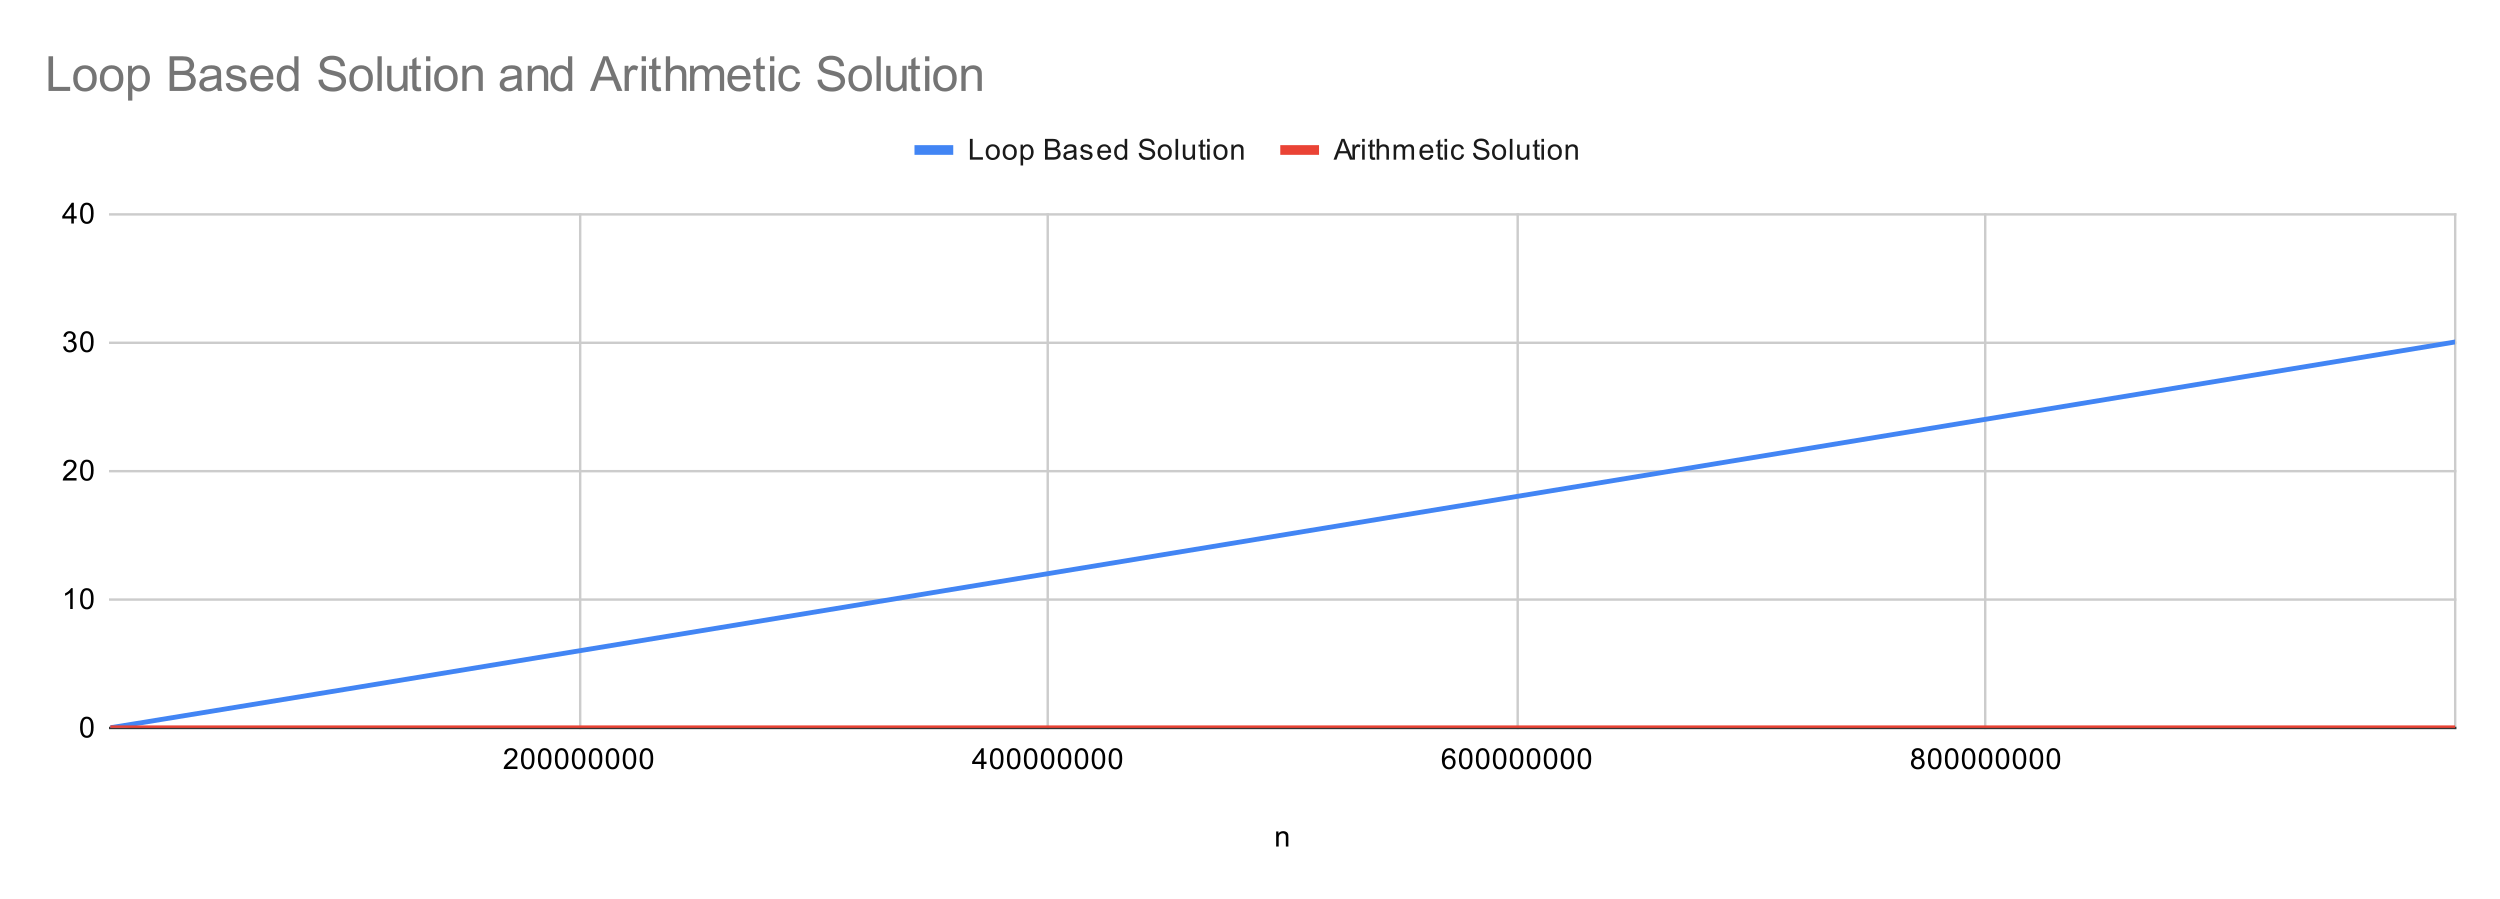 <svg version="1.1" viewBox="0.0 0.0 1032.0 371.0" fill="none" stroke="none" stroke-linecap="square" stroke-miterlimit="10" width="1032" height="371" xmlns:xlink="http://www.w3.org/1999/xlink" xmlns="http://www.w3.org/2000/svg"><path fill="#ffffff" d="M0 0L1032.0 0L1032.0 371.0L0 371.0L0 0Z" fill-rule="nonzero"/><path stroke="#cccccc" stroke-width="1.0" stroke-linecap="butt" d="M239.5 88.5L239.5 300.5" fill-rule="nonzero"/><path stroke="#cccccc" stroke-width="1.0" stroke-linecap="butt" d="M432.5 88.5L432.5 300.5" fill-rule="nonzero"/><path stroke="#cccccc" stroke-width="1.0" stroke-linecap="butt" d="M626.5 88.5L626.5 300.5" fill-rule="nonzero"/><path stroke="#cccccc" stroke-width="1.0" stroke-linecap="butt" d="M819.5 88.5L819.5 300.5" fill-rule="nonzero"/><path stroke="#cccccc" stroke-width="1.0" stroke-linecap="butt" d="M1013.5 88.5L1013.5 300.5" fill-rule="nonzero"/><path stroke="#333333" stroke-width="1.0" stroke-linecap="butt" d="M45.5 300.5L1013.5 300.5" fill-rule="nonzero"/><path stroke="#cccccc" stroke-width="1.0" stroke-linecap="butt" d="M45.5 247.5L1013.5 247.5" fill-rule="nonzero"/><path stroke="#cccccc" stroke-width="1.0" stroke-linecap="butt" d="M45.5 194.5L1013.5 194.5" fill-rule="nonzero"/><path stroke="#cccccc" stroke-width="1.0" stroke-linecap="butt" d="M45.5 141.5L1013.5 141.5" fill-rule="nonzero"/><path stroke="#cccccc" stroke-width="1.0" stroke-linecap="butt" d="M45.5 88.5L1013.5 88.5" fill-rule="nonzero"/><clipPath id="id_0"><path d="M45.55 88.283L1013.45 88.283L1013.45 300.45L45.55 300.45L45.55 88.283Z" clip-rule="nonzero"/></clipPath><path stroke="#4285f4" stroke-width="2.0" stroke-linecap="butt" clip-path="url(#id_0)" d="M46.421 300.259L55.133 298.859L142.253 284.591L1013.45 141.166" fill-rule="nonzero"/><path stroke="#ea4335" stroke-width="2.0" stroke-linecap="butt" clip-path="url(#id_0)" d="M46.421 300.45L55.133 300.45L142.253 300.45L1013.45 300.45" fill-rule="nonzero"/><path fill="#000000" fill-opacity="0.0" clip-path="url(#id_0)" d="M49.421 300.259C49.421 301.916 48.078 303.259 46.421 303.259C44.764 303.259 43.421 301.916 43.421 300.259C43.421 298.602 44.764 297.259 46.421 297.259C48.078 297.259 49.421 298.602 49.421 300.259Z" fill-rule="nonzero"/><path fill="#000000" fill-opacity="0.0" clip-path="url(#id_0)" d="M58.133 298.859C58.133 300.516 56.79 301.859 55.133 301.859C53.476 301.859 52.133 300.516 52.133 298.859C52.133 297.202 53.476 295.859 55.133 295.859C56.79 295.859 58.133 297.202 58.133 298.859Z" fill-rule="nonzero"/><path fill="#000000" fill-opacity="0.0" clip-path="url(#id_0)" d="M145.253 284.591C145.253 286.247 143.91 287.591 142.253 287.591C140.596 287.591 139.253 286.247 139.253 284.591C139.253 282.934 140.596 281.591 142.253 281.591C143.91 281.591 145.253 282.934 145.253 284.591Z" fill-rule="nonzero"/><path fill="#000000" fill-opacity="0.0" clip-path="url(#id_0)" d="M1016.45 141.166C1016.45 142.823 1015.107 144.166 1013.45 144.166C1011.793 144.166 1010.45 142.823 1010.45 141.166C1010.45 139.509 1011.793 138.166 1013.45 138.166C1015.107 138.166 1016.45 139.509 1016.45 141.166Z" fill-rule="nonzero"/><path fill="#000000" fill-opacity="0.0" clip-path="url(#id_0)" d="M49.421 300.45C49.421 302.107 48.078 303.45 46.421 303.45C44.764 303.45 43.421 302.107 43.421 300.45C43.421 298.793 44.764 297.45 46.421 297.45C48.078 297.45 49.421 298.793 49.421 300.45Z" fill-rule="nonzero"/><path fill="#000000" fill-opacity="0.0" clip-path="url(#id_0)" d="M58.133 300.45C58.133 302.107 56.79 303.45 55.133 303.45C53.476 303.45 52.133 302.107 52.133 300.45C52.133 298.793 53.476 297.45 55.133 297.45C56.79 297.45 58.133 298.793 58.133 300.45Z" fill-rule="nonzero"/><path fill="#000000" fill-opacity="0.0" clip-path="url(#id_0)" d="M145.253 300.45C145.253 302.107 143.91 303.45 142.253 303.45C140.596 303.45 139.253 302.107 139.253 300.45C139.253 298.793 140.596 297.45 142.253 297.45C143.91 297.45 145.253 298.793 145.253 300.45Z" fill-rule="nonzero"/><path fill="#000000" fill-opacity="0.0" clip-path="url(#id_0)" d="M1016.45 300.45C1016.45 302.107 1015.107 303.45 1013.45 303.45C1011.793 303.45 1010.45 302.107 1010.45 300.45C1010.45 298.793 1011.793 297.45 1013.45 297.45C1015.107 297.45 1016.45 298.793 1016.45 300.45Z" fill-rule="nonzero"/><path fill="#000000" d="M526.797 349.45L526.797 343.231L527.734 343.231L527.734 344.106Q528.422 343.091 529.719 343.091Q530.281 343.091 530.75 343.294Q531.234 343.497 531.469 343.825Q531.703 344.153 531.797 344.591Q531.844 344.887 531.844 345.622L531.844 349.45L530.797 349.45L530.797 345.669Q530.797 345.012 530.672 344.7Q530.547 344.387 530.234 344.2Q529.922 343.997 529.5 343.997Q528.828 343.997 528.328 344.434Q527.844 344.856 527.844 346.044L527.844 349.45L526.797 349.45Z" fill-rule="nonzero"/><path fill="#000000" d="M33.05 300.216Q33.05 298.684 33.362 297.762Q33.675 296.825 34.284 296.325Q34.909 295.825 35.847 295.825Q36.534 295.825 37.05 296.106Q37.581 296.387 37.925 296.919Q38.269 297.434 38.456 298.184Q38.644 298.934 38.644 300.216Q38.644 301.731 38.331 302.653Q38.034 303.575 37.409 304.091Q36.8 304.591 35.847 304.591Q34.612 304.591 33.894 303.7Q33.05 302.637 33.05 300.216ZM34.128 300.216Q34.128 302.325 34.628 303.028Q35.128 303.731 35.847 303.731Q36.581 303.731 37.066 303.028Q37.566 302.325 37.566 300.216Q37.566 298.091 37.066 297.403Q36.581 296.7 35.831 296.7Q35.112 296.7 34.675 297.309Q34.128 298.091 34.128 300.216Z" fill-rule="nonzero"/><path fill="#000000" d="M30.019 251.408L28.972 251.408L28.972 244.69Q28.581 245.049 27.956 245.424Q27.347 245.783 26.863 245.955L26.863 244.94Q27.738 244.518 28.394 243.94Q29.066 243.346 29.347 242.783L30.019 242.783L30.019 251.408ZM33.05 247.174Q33.05 245.643 33.362 244.721Q33.675 243.783 34.284 243.283Q34.909 242.783 35.847 242.783Q36.534 242.783 37.05 243.065Q37.581 243.346 37.925 243.877Q38.269 244.393 38.456 245.143Q38.644 245.893 38.644 247.174Q38.644 248.69 38.331 249.611Q38.034 250.533 37.409 251.049Q36.8 251.549 35.847 251.549Q34.612 251.549 33.894 250.658Q33.05 249.596 33.05 247.174ZM34.128 247.174Q34.128 249.283 34.628 249.986Q35.128 250.69 35.847 250.69Q36.581 250.69 37.066 249.986Q37.566 249.283 37.566 247.174Q37.566 245.049 37.066 244.361Q36.581 243.658 35.831 243.658Q35.112 243.658 34.675 244.268Q34.128 245.049 34.128 247.174Z" fill-rule="nonzero"/><path fill="#000000" d="M31.597 197.351L31.597 198.367L25.909 198.367Q25.909 197.992 26.034 197.632Q26.253 197.054 26.722 196.492Q27.206 195.929 28.113 195.195Q29.519 194.039 30.003 193.367Q30.503 192.695 30.503 192.101Q30.503 191.476 30.05 191.054Q29.597 190.617 28.878 190.617Q28.113 190.617 27.659 191.07Q27.206 191.523 27.191 192.335L26.113 192.226Q26.222 191.007 26.941 190.382Q27.675 189.742 28.909 189.742Q30.144 189.742 30.863 190.429Q31.581 191.117 31.581 192.132Q31.581 192.648 31.363 193.148Q31.159 193.632 30.659 194.195Q30.175 194.742 29.05 195.695Q28.097 196.492 27.816 196.789Q27.55 197.07 27.378 197.351L31.597 197.351ZM33.05 194.132Q33.05 192.601 33.362 191.679Q33.675 190.742 34.284 190.242Q34.909 189.742 35.847 189.742Q36.534 189.742 37.05 190.023Q37.581 190.304 37.925 190.835Q38.269 191.351 38.456 192.101Q38.644 192.851 38.644 194.132Q38.644 195.648 38.331 196.57Q38.034 197.492 37.409 198.007Q36.8 198.507 35.847 198.507Q34.612 198.507 33.894 197.617Q33.05 196.554 33.05 194.132ZM34.128 194.132Q34.128 196.242 34.628 196.945Q35.128 197.648 35.847 197.648Q36.581 197.648 37.066 196.945Q37.566 196.242 37.566 194.132Q37.566 192.007 37.066 191.32Q36.581 190.617 35.831 190.617Q35.112 190.617 34.675 191.226Q34.128 192.007 34.128 194.132Z" fill-rule="nonzero"/><path fill="#000000" d="M26.05 143.059L27.113 142.919Q27.284 143.809 27.722 144.216Q28.159 144.606 28.784 144.606Q29.534 144.606 30.05 144.091Q30.566 143.575 30.566 142.809Q30.566 142.091 30.081 141.622Q29.613 141.137 28.878 141.137Q28.581 141.137 28.128 141.262L28.253 140.325Q28.363 140.341 28.425 140.341Q29.097 140.341 29.628 139.997Q30.175 139.637 30.175 138.903Q30.175 138.325 29.784 137.95Q29.394 137.559 28.769 137.559Q28.159 137.559 27.738 137.95Q27.331 138.341 27.222 139.106L26.159 138.919Q26.347 137.872 27.034 137.294Q27.722 136.7 28.738 136.7Q29.441 136.7 30.034 137.012Q30.628 137.309 30.941 137.825Q31.253 138.341 31.253 138.934Q31.253 139.481 30.956 139.95Q30.659 140.403 30.081 140.669Q30.831 140.841 31.253 141.403Q31.675 141.95 31.675 142.794Q31.675 143.919 30.847 144.7Q30.034 145.481 28.784 145.481Q27.659 145.481 26.909 144.809Q26.159 144.122 26.05 143.059ZM33.05 141.091Q33.05 139.559 33.362 138.637Q33.675 137.7 34.284 137.2Q34.909 136.7 35.847 136.7Q36.534 136.7 37.05 136.981Q37.581 137.262 37.925 137.794Q38.269 138.309 38.456 139.059Q38.644 139.809 38.644 141.091Q38.644 142.606 38.331 143.528Q38.034 144.45 37.409 144.966Q36.8 145.466 35.847 145.466Q34.612 145.466 33.894 144.575Q33.05 143.512 33.05 141.091ZM34.128 141.091Q34.128 143.2 34.628 143.903Q35.128 144.606 35.847 144.606Q36.581 144.606 37.066 143.903Q37.566 143.2 37.566 141.091Q37.566 138.966 37.066 138.278Q36.581 137.575 35.831 137.575Q35.112 137.575 34.675 138.184Q34.128 138.966 34.128 141.091Z" fill-rule="nonzero"/><path fill="#000000" d="M29.425 92.283L29.425 90.221L25.706 90.221L25.706 89.252L29.628 83.69L30.488 83.69L30.488 89.252L31.644 89.252L31.644 90.221L30.488 90.221L30.488 92.283L29.425 92.283ZM29.425 89.252L29.425 85.393L26.738 89.252L29.425 89.252ZM33.05 88.049Q33.05 86.518 33.362 85.596Q33.675 84.658 34.284 84.158Q34.909 83.658 35.847 83.658Q36.534 83.658 37.05 83.94Q37.581 84.221 37.925 84.752Q38.269 85.268 38.456 86.018Q38.644 86.768 38.644 88.049Q38.644 89.565 38.331 90.486Q38.034 91.408 37.409 91.924Q36.8 92.424 35.847 92.424Q34.612 92.424 33.894 91.533Q33.05 90.471 33.05 88.049ZM34.128 88.049Q34.128 90.158 34.628 90.861Q35.128 91.565 35.847 91.565Q36.581 91.565 37.066 90.861Q37.566 90.158 37.566 88.049Q37.566 85.924 37.066 85.236Q36.581 84.533 35.831 84.533Q35.112 84.533 34.675 85.143Q34.128 85.924 34.128 88.049Z" fill-rule="nonzero"/><path fill="#000000" d="M213.599 316.434L213.599 317.45L207.912 317.45Q207.912 317.075 208.037 316.716Q208.256 316.137 208.724 315.575Q209.209 315.012 210.115 314.278Q211.521 313.122 212.006 312.45Q212.506 311.778 212.506 311.184Q212.506 310.559 212.053 310.137Q211.599 309.7 210.881 309.7Q210.115 309.7 209.662 310.153Q209.209 310.606 209.193 311.419L208.115 311.309Q208.224 310.091 208.943 309.466Q209.678 308.825 210.912 308.825Q212.146 308.825 212.865 309.512Q213.584 310.2 213.584 311.216Q213.584 311.731 213.365 312.231Q213.162 312.716 212.662 313.278Q212.178 313.825 211.053 314.778Q210.099 315.575 209.818 315.872Q209.553 316.153 209.381 316.434L213.599 316.434ZM215.053 313.216Q215.053 311.684 215.365 310.762Q215.678 309.825 216.287 309.325Q216.912 308.825 217.849 308.825Q218.537 308.825 219.053 309.106Q219.584 309.387 219.928 309.919Q220.271 310.434 220.459 311.184Q220.646 311.934 220.646 313.216Q220.646 314.731 220.334 315.653Q220.037 316.575 219.412 317.091Q218.803 317.591 217.849 317.591Q216.615 317.591 215.896 316.7Q215.053 315.637 215.053 313.216ZM216.131 313.216Q216.131 315.325 216.631 316.028Q217.131 316.731 217.849 316.731Q218.584 316.731 219.068 316.028Q219.568 315.325 219.568 313.216Q219.568 311.091 219.068 310.403Q218.584 309.7 217.834 309.7Q217.115 309.7 216.678 310.309Q216.131 311.091 216.131 313.216ZM222.053 313.216Q222.053 311.684 222.365 310.762Q222.678 309.825 223.287 309.325Q223.912 308.825 224.849 308.825Q225.537 308.825 226.053 309.106Q226.584 309.387 226.928 309.919Q227.271 310.434 227.459 311.184Q227.646 311.934 227.646 313.216Q227.646 314.731 227.334 315.653Q227.037 316.575 226.412 317.091Q225.803 317.591 224.849 317.591Q223.615 317.591 222.896 316.7Q222.053 315.637 222.053 313.216ZM223.131 313.216Q223.131 315.325 223.631 316.028Q224.131 316.731 224.849 316.731Q225.584 316.731 226.068 316.028Q226.568 315.325 226.568 313.216Q226.568 311.091 226.068 310.403Q225.584 309.7 224.834 309.7Q224.115 309.7 223.678 310.309Q223.131 311.091 223.131 313.216ZM229.053 313.216Q229.053 311.684 229.365 310.762Q229.678 309.825 230.287 309.325Q230.912 308.825 231.849 308.825Q232.537 308.825 233.053 309.106Q233.584 309.387 233.928 309.919Q234.271 310.434 234.459 311.184Q234.646 311.934 234.646 313.216Q234.646 314.731 234.334 315.653Q234.037 316.575 233.412 317.091Q232.803 317.591 231.849 317.591Q230.615 317.591 229.896 316.7Q229.053 315.637 229.053 313.216ZM230.131 313.216Q230.131 315.325 230.631 316.028Q231.131 316.731 231.849 316.731Q232.584 316.731 233.068 316.028Q233.568 315.325 233.568 313.216Q233.568 311.091 233.068 310.403Q232.584 309.7 231.834 309.7Q231.115 309.7 230.678 310.309Q230.131 311.091 230.131 313.216ZM236.053 313.216Q236.053 311.684 236.365 310.762Q236.678 309.825 237.287 309.325Q237.912 308.825 238.849 308.825Q239.537 308.825 240.053 309.106Q240.584 309.387 240.928 309.919Q241.271 310.434 241.459 311.184Q241.646 311.934 241.646 313.216Q241.646 314.731 241.334 315.653Q241.037 316.575 240.412 317.091Q239.803 317.591 238.849 317.591Q237.615 317.591 236.896 316.7Q236.053 315.637 236.053 313.216ZM237.131 313.216Q237.131 315.325 237.631 316.028Q238.131 316.731 238.849 316.731Q239.584 316.731 240.068 316.028Q240.568 315.325 240.568 313.216Q240.568 311.091 240.068 310.403Q239.584 309.7 238.834 309.7Q238.115 309.7 237.678 310.309Q237.131 311.091 237.131 313.216ZM243.053 313.216Q243.053 311.684 243.365 310.762Q243.678 309.825 244.287 309.325Q244.912 308.825 245.849 308.825Q246.537 308.825 247.053 309.106Q247.584 309.387 247.928 309.919Q248.271 310.434 248.459 311.184Q248.646 311.934 248.646 313.216Q248.646 314.731 248.334 315.653Q248.037 316.575 247.412 317.091Q246.803 317.591 245.849 317.591Q244.615 317.591 243.896 316.7Q243.053 315.637 243.053 313.216ZM244.131 313.216Q244.131 315.325 244.631 316.028Q245.131 316.731 245.849 316.731Q246.584 316.731 247.068 316.028Q247.568 315.325 247.568 313.216Q247.568 311.091 247.068 310.403Q246.584 309.7 245.834 309.7Q245.115 309.7 244.678 310.309Q244.131 311.091 244.131 313.216ZM250.053 313.216Q250.053 311.684 250.365 310.762Q250.678 309.825 251.287 309.325Q251.912 308.825 252.849 308.825Q253.537 308.825 254.053 309.106Q254.584 309.387 254.928 309.919Q255.271 310.434 255.459 311.184Q255.646 311.934 255.646 313.216Q255.646 314.731 255.334 315.653Q255.037 316.575 254.412 317.091Q253.803 317.591 252.849 317.591Q251.615 317.591 250.896 316.7Q250.053 315.637 250.053 313.216ZM251.131 313.216Q251.131 315.325 251.631 316.028Q252.131 316.731 252.849 316.731Q253.584 316.731 254.068 316.028Q254.568 315.325 254.568 313.216Q254.568 311.091 254.068 310.403Q253.584 309.7 252.834 309.7Q252.115 309.7 251.678 310.309Q251.131 311.091 251.131 313.216ZM257.053 313.216Q257.053 311.684 257.365 310.762Q257.678 309.825 258.287 309.325Q258.912 308.825 259.849 308.825Q260.537 308.825 261.053 309.106Q261.584 309.387 261.928 309.919Q262.271 310.434 262.459 311.184Q262.646 311.934 262.646 313.216Q262.646 314.731 262.334 315.653Q262.037 316.575 261.412 317.091Q260.803 317.591 259.849 317.591Q258.615 317.591 257.896 316.7Q257.053 315.637 257.053 313.216ZM258.131 313.216Q258.131 315.325 258.631 316.028Q259.131 316.731 259.849 316.731Q260.584 316.731 261.068 316.028Q261.568 315.325 261.568 313.216Q261.568 311.091 261.068 310.403Q260.584 309.7 259.834 309.7Q259.115 309.7 258.678 310.309Q258.131 311.091 258.131 313.216ZM264.053 313.216Q264.053 311.684 264.365 310.762Q264.678 309.825 265.287 309.325Q265.912 308.825 266.849 308.825Q267.537 308.825 268.053 309.106Q268.584 309.387 268.928 309.919Q269.271 310.434 269.459 311.184Q269.646 311.934 269.646 313.216Q269.646 314.731 269.334 315.653Q269.037 316.575 268.412 317.091Q267.803 317.591 266.849 317.591Q265.615 317.591 264.896 316.7Q264.053 315.637 264.053 313.216ZM265.131 313.216Q265.131 315.325 265.631 316.028Q266.131 316.731 266.849 316.731Q267.584 316.731 268.068 316.028Q268.568 315.325 268.568 313.216Q268.568 311.091 268.068 310.403Q267.584 309.7 266.834 309.7Q266.115 309.7 265.678 310.309Q265.131 311.091 265.131 313.216Z" fill-rule="nonzero"/><path fill="#000000" d="M405.027 317.45L405.027 315.387L401.308 315.387L401.308 314.419L405.23 308.856L406.089 308.856L406.089 314.419L407.246 314.419L407.246 315.387L406.089 315.387L406.089 317.45L405.027 317.45ZM405.027 314.419L405.027 310.559L402.339 314.419L405.027 314.419ZM408.652 313.216Q408.652 311.684 408.964 310.762Q409.277 309.825 409.886 309.325Q410.511 308.825 411.449 308.825Q412.136 308.825 412.652 309.106Q413.183 309.387 413.527 309.919Q413.871 310.434 414.058 311.184Q414.246 311.934 414.246 313.216Q414.246 314.731 413.933 315.653Q413.636 316.575 413.011 317.091Q412.402 317.591 411.449 317.591Q410.214 317.591 409.496 316.7Q408.652 315.637 408.652 313.216ZM409.73 313.216Q409.73 315.325 410.23 316.028Q410.73 316.731 411.449 316.731Q412.183 316.731 412.668 316.028Q413.168 315.325 413.168 313.216Q413.168 311.091 412.668 310.403Q412.183 309.7 411.433 309.7Q410.714 309.7 410.277 310.309Q409.73 311.091 409.73 313.216ZM415.652 313.216Q415.652 311.684 415.964 310.762Q416.277 309.825 416.886 309.325Q417.511 308.825 418.449 308.825Q419.136 308.825 419.652 309.106Q420.183 309.387 420.527 309.919Q420.871 310.434 421.058 311.184Q421.246 311.934 421.246 313.216Q421.246 314.731 420.933 315.653Q420.636 316.575 420.011 317.091Q419.402 317.591 418.449 317.591Q417.214 317.591 416.496 316.7Q415.652 315.637 415.652 313.216ZM416.73 313.216Q416.73 315.325 417.23 316.028Q417.73 316.731 418.449 316.731Q419.183 316.731 419.668 316.028Q420.168 315.325 420.168 313.216Q420.168 311.091 419.668 310.403Q419.183 309.7 418.433 309.7Q417.714 309.7 417.277 310.309Q416.73 311.091 416.73 313.216ZM422.652 313.216Q422.652 311.684 422.964 310.762Q423.277 309.825 423.886 309.325Q424.511 308.825 425.449 308.825Q426.136 308.825 426.652 309.106Q427.183 309.387 427.527 309.919Q427.871 310.434 428.058 311.184Q428.246 311.934 428.246 313.216Q428.246 314.731 427.933 315.653Q427.636 316.575 427.011 317.091Q426.402 317.591 425.449 317.591Q424.214 317.591 423.496 316.7Q422.652 315.637 422.652 313.216ZM423.73 313.216Q423.73 315.325 424.23 316.028Q424.73 316.731 425.449 316.731Q426.183 316.731 426.668 316.028Q427.168 315.325 427.168 313.216Q427.168 311.091 426.668 310.403Q426.183 309.7 425.433 309.7Q424.714 309.7 424.277 310.309Q423.73 311.091 423.73 313.216ZM429.652 313.216Q429.652 311.684 429.964 310.762Q430.277 309.825 430.886 309.325Q431.511 308.825 432.449 308.825Q433.136 308.825 433.652 309.106Q434.183 309.387 434.527 309.919Q434.871 310.434 435.058 311.184Q435.246 311.934 435.246 313.216Q435.246 314.731 434.933 315.653Q434.636 316.575 434.011 317.091Q433.402 317.591 432.449 317.591Q431.214 317.591 430.496 316.7Q429.652 315.637 429.652 313.216ZM430.73 313.216Q430.73 315.325 431.23 316.028Q431.73 316.731 432.449 316.731Q433.183 316.731 433.668 316.028Q434.168 315.325 434.168 313.216Q434.168 311.091 433.668 310.403Q433.183 309.7 432.433 309.7Q431.714 309.7 431.277 310.309Q430.73 311.091 430.73 313.216ZM436.652 313.216Q436.652 311.684 436.964 310.762Q437.277 309.825 437.886 309.325Q438.511 308.825 439.449 308.825Q440.136 308.825 440.652 309.106Q441.183 309.387 441.527 309.919Q441.871 310.434 442.058 311.184Q442.246 311.934 442.246 313.216Q442.246 314.731 441.933 315.653Q441.636 316.575 441.011 317.091Q440.402 317.591 439.449 317.591Q438.214 317.591 437.496 316.7Q436.652 315.637 436.652 313.216ZM437.73 313.216Q437.73 315.325 438.23 316.028Q438.73 316.731 439.449 316.731Q440.183 316.731 440.668 316.028Q441.168 315.325 441.168 313.216Q441.168 311.091 440.668 310.403Q440.183 309.7 439.433 309.7Q438.714 309.7 438.277 310.309Q437.73 311.091 437.73 313.216ZM443.652 313.216Q443.652 311.684 443.964 310.762Q444.277 309.825 444.886 309.325Q445.511 308.825 446.449 308.825Q447.136 308.825 447.652 309.106Q448.183 309.387 448.527 309.919Q448.871 310.434 449.058 311.184Q449.246 311.934 449.246 313.216Q449.246 314.731 448.933 315.653Q448.636 316.575 448.011 317.091Q447.402 317.591 446.449 317.591Q445.214 317.591 444.496 316.7Q443.652 315.637 443.652 313.216ZM444.73 313.216Q444.73 315.325 445.23 316.028Q445.73 316.731 446.449 316.731Q447.183 316.731 447.668 316.028Q448.168 315.325 448.168 313.216Q448.168 311.091 447.668 310.403Q447.183 309.7 446.433 309.7Q445.714 309.7 445.277 310.309Q444.73 311.091 444.73 313.216ZM450.652 313.216Q450.652 311.684 450.964 310.762Q451.277 309.825 451.886 309.325Q452.511 308.825 453.449 308.825Q454.136 308.825 454.652 309.106Q455.183 309.387 455.527 309.919Q455.871 310.434 456.058 311.184Q456.246 311.934 456.246 313.216Q456.246 314.731 455.933 315.653Q455.636 316.575 455.011 317.091Q454.402 317.591 453.449 317.591Q452.214 317.591 451.496 316.7Q450.652 315.637 450.652 313.216ZM451.73 313.216Q451.73 315.325 452.23 316.028Q452.73 316.731 453.449 316.731Q454.183 316.731 454.668 316.028Q455.168 315.325 455.168 313.216Q455.168 311.091 454.668 310.403Q454.183 309.7 453.433 309.7Q452.714 309.7 452.277 310.309Q451.73 311.091 451.73 313.216ZM457.652 313.216Q457.652 311.684 457.964 310.762Q458.277 309.825 458.886 309.325Q459.511 308.825 460.449 308.825Q461.136 308.825 461.652 309.106Q462.183 309.387 462.527 309.919Q462.871 310.434 463.058 311.184Q463.246 311.934 463.246 313.216Q463.246 314.731 462.933 315.653Q462.636 316.575 462.011 317.091Q461.402 317.591 460.449 317.591Q459.214 317.591 458.496 316.7Q457.652 315.637 457.652 313.216ZM458.73 313.216Q458.73 315.325 459.23 316.028Q459.73 316.731 460.449 316.731Q461.183 316.731 461.668 316.028Q462.168 315.325 462.168 313.216Q462.168 311.091 461.668 310.403Q461.183 309.7 460.433 309.7Q459.714 309.7 459.277 310.309Q458.73 311.091 458.73 313.216Z" fill-rule="nonzero"/><path fill="#000000" d="M600.72 310.966L599.673 311.044Q599.533 310.419 599.283 310.137Q598.845 309.684 598.22 309.684Q597.72 309.684 597.329 309.966Q596.845 310.341 596.548 311.044Q596.267 311.731 596.251 313.012Q596.626 312.434 597.173 312.153Q597.736 311.872 598.345 311.872Q599.392 311.872 600.126 312.653Q600.876 313.434 600.876 314.653Q600.876 315.466 600.517 316.169Q600.173 316.856 599.564 317.231Q598.954 317.591 598.189 317.591Q596.861 317.591 596.033 316.622Q595.204 315.653 595.204 313.434Q595.204 310.934 596.126 309.809Q596.923 308.825 598.283 308.825Q599.298 308.825 599.939 309.403Q600.595 309.966 600.72 310.966ZM596.423 314.669Q596.423 315.216 596.642 315.716Q596.876 316.2 597.283 316.466Q597.704 316.731 598.173 316.731Q598.829 316.731 599.314 316.2Q599.798 315.653 599.798 314.731Q599.798 313.841 599.314 313.325Q598.845 312.809 598.126 312.809Q597.408 312.809 596.908 313.325Q596.423 313.841 596.423 314.669ZM602.251 313.216Q602.251 311.684 602.564 310.762Q602.876 309.825 603.486 309.325Q604.111 308.825 605.048 308.825Q605.736 308.825 606.251 309.106Q606.783 309.387 607.126 309.919Q607.47 310.434 607.658 311.184Q607.845 311.934 607.845 313.216Q607.845 314.731 607.533 315.653Q607.236 316.575 606.611 317.091Q606.001 317.591 605.048 317.591Q603.814 317.591 603.095 316.7Q602.251 315.637 602.251 313.216ZM603.329 313.216Q603.329 315.325 603.829 316.028Q604.329 316.731 605.048 316.731Q605.783 316.731 606.267 316.028Q606.767 315.325 606.767 313.216Q606.767 311.091 606.267 310.403Q605.783 309.7 605.033 309.7Q604.314 309.7 603.876 310.309Q603.329 311.091 603.329 313.216ZM609.251 313.216Q609.251 311.684 609.564 310.762Q609.876 309.825 610.486 309.325Q611.111 308.825 612.048 308.825Q612.736 308.825 613.251 309.106Q613.783 309.387 614.126 309.919Q614.47 310.434 614.658 311.184Q614.845 311.934 614.845 313.216Q614.845 314.731 614.533 315.653Q614.236 316.575 613.611 317.091Q613.001 317.591 612.048 317.591Q610.814 317.591 610.095 316.7Q609.251 315.637 609.251 313.216ZM610.329 313.216Q610.329 315.325 610.829 316.028Q611.329 316.731 612.048 316.731Q612.783 316.731 613.267 316.028Q613.767 315.325 613.767 313.216Q613.767 311.091 613.267 310.403Q612.783 309.7 612.033 309.7Q611.314 309.7 610.876 310.309Q610.329 311.091 610.329 313.216ZM616.251 313.216Q616.251 311.684 616.564 310.762Q616.876 309.825 617.486 309.325Q618.111 308.825 619.048 308.825Q619.736 308.825 620.251 309.106Q620.783 309.387 621.126 309.919Q621.47 310.434 621.658 311.184Q621.845 311.934 621.845 313.216Q621.845 314.731 621.533 315.653Q621.236 316.575 620.611 317.091Q620.001 317.591 619.048 317.591Q617.814 317.591 617.095 316.7Q616.251 315.637 616.251 313.216ZM617.329 313.216Q617.329 315.325 617.829 316.028Q618.329 316.731 619.048 316.731Q619.783 316.731 620.267 316.028Q620.767 315.325 620.767 313.216Q620.767 311.091 620.267 310.403Q619.783 309.7 619.033 309.7Q618.314 309.7 617.876 310.309Q617.329 311.091 617.329 313.216ZM623.251 313.216Q623.251 311.684 623.564 310.762Q623.876 309.825 624.486 309.325Q625.111 308.825 626.048 308.825Q626.736 308.825 627.251 309.106Q627.783 309.387 628.126 309.919Q628.47 310.434 628.658 311.184Q628.845 311.934 628.845 313.216Q628.845 314.731 628.533 315.653Q628.236 316.575 627.611 317.091Q627.001 317.591 626.048 317.591Q624.814 317.591 624.095 316.7Q623.251 315.637 623.251 313.216ZM624.329 313.216Q624.329 315.325 624.829 316.028Q625.329 316.731 626.048 316.731Q626.783 316.731 627.267 316.028Q627.767 315.325 627.767 313.216Q627.767 311.091 627.267 310.403Q626.783 309.7 626.033 309.7Q625.314 309.7 624.876 310.309Q624.329 311.091 624.329 313.216ZM630.251 313.216Q630.251 311.684 630.564 310.762Q630.876 309.825 631.486 309.325Q632.111 308.825 633.048 308.825Q633.736 308.825 634.251 309.106Q634.783 309.387 635.126 309.919Q635.47 310.434 635.658 311.184Q635.845 311.934 635.845 313.216Q635.845 314.731 635.533 315.653Q635.236 316.575 634.611 317.091Q634.001 317.591 633.048 317.591Q631.814 317.591 631.095 316.7Q630.251 315.637 630.251 313.216ZM631.329 313.216Q631.329 315.325 631.829 316.028Q632.329 316.731 633.048 316.731Q633.783 316.731 634.267 316.028Q634.767 315.325 634.767 313.216Q634.767 311.091 634.267 310.403Q633.783 309.7 633.033 309.7Q632.314 309.7 631.876 310.309Q631.329 311.091 631.329 313.216ZM637.251 313.216Q637.251 311.684 637.564 310.762Q637.876 309.825 638.486 309.325Q639.111 308.825 640.048 308.825Q640.736 308.825 641.251 309.106Q641.783 309.387 642.126 309.919Q642.47 310.434 642.658 311.184Q642.845 311.934 642.845 313.216Q642.845 314.731 642.533 315.653Q642.236 316.575 641.611 317.091Q641.001 317.591 640.048 317.591Q638.814 317.591 638.095 316.7Q637.251 315.637 637.251 313.216ZM638.329 313.216Q638.329 315.325 638.829 316.028Q639.329 316.731 640.048 316.731Q640.783 316.731 641.267 316.028Q641.767 315.325 641.767 313.216Q641.767 311.091 641.267 310.403Q640.783 309.7 640.033 309.7Q639.314 309.7 638.876 310.309Q638.329 311.091 638.329 313.216ZM644.251 313.216Q644.251 311.684 644.564 310.762Q644.876 309.825 645.486 309.325Q646.111 308.825 647.048 308.825Q647.736 308.825 648.251 309.106Q648.783 309.387 649.126 309.919Q649.47 310.434 649.658 311.184Q649.845 311.934 649.845 313.216Q649.845 314.731 649.533 315.653Q649.236 316.575 648.611 317.091Q648.001 317.591 647.048 317.591Q645.814 317.591 645.095 316.7Q644.251 315.637 644.251 313.216ZM645.329 313.216Q645.329 315.325 645.829 316.028Q646.329 316.731 647.048 316.731Q647.783 316.731 648.267 316.028Q648.767 315.325 648.767 313.216Q648.767 311.091 648.267 310.403Q647.783 309.7 647.033 309.7Q646.314 309.7 645.876 310.309Q645.329 311.091 645.329 313.216ZM651.251 313.216Q651.251 311.684 651.564 310.762Q651.876 309.825 652.486 309.325Q653.111 308.825 654.048 308.825Q654.736 308.825 655.251 309.106Q655.783 309.387 656.126 309.919Q656.47 310.434 656.658 311.184Q656.845 311.934 656.845 313.216Q656.845 314.731 656.533 315.653Q656.236 316.575 655.611 317.091Q655.001 317.591 654.048 317.591Q652.814 317.591 652.095 316.7Q651.251 315.637 651.251 313.216ZM652.329 313.216Q652.329 315.325 652.829 316.028Q653.329 316.731 654.048 316.731Q654.783 316.731 655.267 316.028Q655.767 315.325 655.767 313.216Q655.767 311.091 655.267 310.403Q654.783 309.7 654.033 309.7Q653.314 309.7 652.876 310.309Q652.329 311.091 652.329 313.216Z" fill-rule="nonzero"/><path fill="#000000" d="M790.476 312.794Q789.819 312.544 789.491 312.106Q789.179 311.653 789.179 311.044Q789.179 310.106 789.851 309.466Q790.538 308.825 791.648 308.825Q792.773 308.825 793.46 309.481Q794.148 310.137 794.148 311.075Q794.148 311.669 793.835 312.106Q793.523 312.544 792.882 312.794Q793.679 313.044 794.085 313.622Q794.491 314.2 794.491 314.997Q794.491 316.091 793.71 316.841Q792.944 317.591 791.663 317.591Q790.398 317.591 789.616 316.841Q788.835 316.091 788.835 314.966Q788.835 314.122 789.257 313.559Q789.694 312.997 790.476 312.794ZM790.257 310.997Q790.257 311.606 790.648 311.997Q791.054 312.387 791.679 312.387Q792.288 312.387 792.679 312.012Q793.069 311.622 793.069 311.059Q793.069 310.481 792.663 310.091Q792.257 309.684 791.663 309.684Q791.054 309.684 790.648 310.075Q790.257 310.466 790.257 310.997ZM789.929 314.966Q789.929 315.419 790.132 315.841Q790.351 316.262 790.773 316.497Q791.194 316.731 791.679 316.731Q792.429 316.731 792.913 316.247Q793.413 315.762 793.413 315.012Q793.413 314.247 792.913 313.747Q792.413 313.247 791.648 313.247Q790.898 313.247 790.413 313.747Q789.929 314.231 789.929 314.966ZM795.851 313.216Q795.851 311.684 796.163 310.762Q796.476 309.825 797.085 309.325Q797.71 308.825 798.648 308.825Q799.335 308.825 799.851 309.106Q800.382 309.387 800.726 309.919Q801.069 310.434 801.257 311.184Q801.444 311.934 801.444 313.216Q801.444 314.731 801.132 315.653Q800.835 316.575 800.21 317.091Q799.601 317.591 798.648 317.591Q797.413 317.591 796.694 316.7Q795.851 315.637 795.851 313.216ZM796.929 313.216Q796.929 315.325 797.429 316.028Q797.929 316.731 798.648 316.731Q799.382 316.731 799.866 316.028Q800.366 315.325 800.366 313.216Q800.366 311.091 799.866 310.403Q799.382 309.7 798.632 309.7Q797.913 309.7 797.476 310.309Q796.929 311.091 796.929 313.216ZM802.851 313.216Q802.851 311.684 803.163 310.762Q803.476 309.825 804.085 309.325Q804.71 308.825 805.648 308.825Q806.335 308.825 806.851 309.106Q807.382 309.387 807.726 309.919Q808.069 310.434 808.257 311.184Q808.444 311.934 808.444 313.216Q808.444 314.731 808.132 315.653Q807.835 316.575 807.21 317.091Q806.601 317.591 805.648 317.591Q804.413 317.591 803.694 316.7Q802.851 315.637 802.851 313.216ZM803.929 313.216Q803.929 315.325 804.429 316.028Q804.929 316.731 805.648 316.731Q806.382 316.731 806.866 316.028Q807.366 315.325 807.366 313.216Q807.366 311.091 806.866 310.403Q806.382 309.7 805.632 309.7Q804.913 309.7 804.476 310.309Q803.929 311.091 803.929 313.216ZM809.851 313.216Q809.851 311.684 810.163 310.762Q810.476 309.825 811.085 309.325Q811.71 308.825 812.648 308.825Q813.335 308.825 813.851 309.106Q814.382 309.387 814.726 309.919Q815.069 310.434 815.257 311.184Q815.444 311.934 815.444 313.216Q815.444 314.731 815.132 315.653Q814.835 316.575 814.21 317.091Q813.601 317.591 812.648 317.591Q811.413 317.591 810.694 316.7Q809.851 315.637 809.851 313.216ZM810.929 313.216Q810.929 315.325 811.429 316.028Q811.929 316.731 812.648 316.731Q813.382 316.731 813.866 316.028Q814.366 315.325 814.366 313.216Q814.366 311.091 813.866 310.403Q813.382 309.7 812.632 309.7Q811.913 309.7 811.476 310.309Q810.929 311.091 810.929 313.216ZM816.851 313.216Q816.851 311.684 817.163 310.762Q817.476 309.825 818.085 309.325Q818.71 308.825 819.648 308.825Q820.335 308.825 820.851 309.106Q821.382 309.387 821.726 309.919Q822.069 310.434 822.257 311.184Q822.444 311.934 822.444 313.216Q822.444 314.731 822.132 315.653Q821.835 316.575 821.21 317.091Q820.601 317.591 819.648 317.591Q818.413 317.591 817.694 316.7Q816.851 315.637 816.851 313.216ZM817.929 313.216Q817.929 315.325 818.429 316.028Q818.929 316.731 819.648 316.731Q820.382 316.731 820.866 316.028Q821.366 315.325 821.366 313.216Q821.366 311.091 820.866 310.403Q820.382 309.7 819.632 309.7Q818.913 309.7 818.476 310.309Q817.929 311.091 817.929 313.216ZM823.851 313.216Q823.851 311.684 824.163 310.762Q824.476 309.825 825.085 309.325Q825.71 308.825 826.648 308.825Q827.335 308.825 827.851 309.106Q828.382 309.387 828.726 309.919Q829.069 310.434 829.257 311.184Q829.444 311.934 829.444 313.216Q829.444 314.731 829.132 315.653Q828.835 316.575 828.21 317.091Q827.601 317.591 826.648 317.591Q825.413 317.591 824.694 316.7Q823.851 315.637 823.851 313.216ZM824.929 313.216Q824.929 315.325 825.429 316.028Q825.929 316.731 826.648 316.731Q827.382 316.731 827.866 316.028Q828.366 315.325 828.366 313.216Q828.366 311.091 827.866 310.403Q827.382 309.7 826.632 309.7Q825.913 309.7 825.476 310.309Q824.929 311.091 824.929 313.216ZM830.851 313.216Q830.851 311.684 831.163 310.762Q831.476 309.825 832.085 309.325Q832.71 308.825 833.648 308.825Q834.335 308.825 834.851 309.106Q835.382 309.387 835.726 309.919Q836.069 310.434 836.257 311.184Q836.444 311.934 836.444 313.216Q836.444 314.731 836.132 315.653Q835.835 316.575 835.21 317.091Q834.601 317.591 833.648 317.591Q832.413 317.591 831.694 316.7Q830.851 315.637 830.851 313.216ZM831.929 313.216Q831.929 315.325 832.429 316.028Q832.929 316.731 833.648 316.731Q834.382 316.731 834.866 316.028Q835.366 315.325 835.366 313.216Q835.366 311.091 834.866 310.403Q834.382 309.7 833.632 309.7Q832.913 309.7 832.476 310.309Q831.929 311.091 831.929 313.216ZM837.851 313.216Q837.851 311.684 838.163 310.762Q838.476 309.825 839.085 309.325Q839.71 308.825 840.648 308.825Q841.335 308.825 841.851 309.106Q842.382 309.387 842.726 309.919Q843.069 310.434 843.257 311.184Q843.444 311.934 843.444 313.216Q843.444 314.731 843.132 315.653Q842.835 316.575 842.21 317.091Q841.601 317.591 840.648 317.591Q839.413 317.591 838.694 316.7Q837.851 315.637 837.851 313.216ZM838.929 313.216Q838.929 315.325 839.429 316.028Q839.929 316.731 840.648 316.731Q841.382 316.731 841.866 316.028Q842.366 315.325 842.366 313.216Q842.366 311.091 841.866 310.403Q841.382 309.7 840.632 309.7Q839.913 309.7 839.476 310.309Q838.929 311.091 838.929 313.216ZM844.851 313.216Q844.851 311.684 845.163 310.762Q845.476 309.825 846.085 309.325Q846.71 308.825 847.648 308.825Q848.335 308.825 848.851 309.106Q849.382 309.387 849.726 309.919Q850.069 310.434 850.257 311.184Q850.444 311.934 850.444 313.216Q850.444 314.731 850.132 315.653Q849.835 316.575 849.21 317.091Q848.601 317.591 847.648 317.591Q846.413 317.591 845.694 316.7Q844.851 315.637 844.851 313.216ZM845.929 313.216Q845.929 315.325 846.429 316.028Q846.929 316.731 847.648 316.731Q848.382 316.731 848.866 316.028Q849.366 315.325 849.366 313.216Q849.366 311.091 848.866 310.403Q848.382 309.7 847.632 309.7Q846.913 309.7 846.476 310.309Q845.929 311.091 845.929 313.216Z" fill-rule="nonzero"/><path stroke="#4285f4" stroke-width="4.0" stroke-linecap="butt" d="M379.5 61.917L391.5 61.917" fill-rule="nonzero"/><path fill="#1a1a1a" d="M400.375 65.917L400.375 57.323L401.516 57.323L401.516 64.901L405.75 64.901L405.75 65.917L400.375 65.917ZM406.906 62.807Q406.906 61.073 407.859 60.245Q408.656 59.557 409.812 59.557Q411.094 59.557 411.906 60.401Q412.734 61.229 412.734 62.714Q412.734 63.917 412.375 64.604Q412.016 65.292 411.312 65.682Q410.625 66.057 409.812 66.057Q408.516 66.057 407.703 65.229Q406.906 64.385 406.906 62.807ZM407.984 62.807Q407.984 63.995 408.5 64.589Q409.031 65.182 409.812 65.182Q410.609 65.182 411.125 64.589Q411.641 63.995 411.641 62.776Q411.641 61.62 411.109 61.026Q410.594 60.432 409.812 60.432Q409.031 60.432 408.5 61.026Q407.984 61.604 407.984 62.807ZM413.906 62.807Q413.906 61.073 414.859 60.245Q415.656 59.557 416.812 59.557Q418.094 59.557 418.906 60.401Q419.734 61.229 419.734 62.714Q419.734 63.917 419.375 64.604Q419.016 65.292 418.312 65.682Q417.625 66.057 416.812 66.057Q415.516 66.057 414.703 65.229Q413.906 64.385 413.906 62.807ZM414.984 62.807Q414.984 63.995 415.5 64.589Q416.031 65.182 416.812 65.182Q417.609 65.182 418.125 64.589Q418.641 63.995 418.641 62.776Q418.641 61.62 418.109 61.026Q417.594 60.432 416.812 60.432Q416.031 60.432 415.5 61.026Q414.984 61.604 414.984 62.807ZM421.297 68.307L421.297 59.698L422.25 59.698L422.25 60.495Q422.594 60.026 423.016 59.792Q423.453 59.557 424.062 59.557Q424.859 59.557 425.469 59.964Q426.078 60.37 426.375 61.12Q426.688 61.87 426.688 62.76Q426.688 63.714 426.344 64.479Q426.016 65.245 425.359 65.651Q424.703 66.057 423.984 66.057Q423.453 66.057 423.031 65.839Q422.609 65.604 422.344 65.276L422.344 68.307L421.297 68.307ZM422.25 62.839Q422.25 64.042 422.734 64.62Q423.219 65.182 423.906 65.182Q424.609 65.182 425.109 64.589Q425.609 63.995 425.609 62.745Q425.609 61.557 425.125 60.979Q424.641 60.385 423.953 60.385Q423.281 60.385 422.766 61.01Q422.25 61.635 422.25 62.839ZM431.375 65.917L431.375 57.323L434.609 57.323Q435.594 57.323 436.188 57.589Q436.781 57.854 437.109 58.401Q437.453 58.932 437.453 59.526Q437.453 60.073 437.156 60.557Q436.859 61.042 436.25 61.339Q437.031 61.573 437.438 62.135Q437.859 62.682 437.859 63.432Q437.859 64.026 437.609 64.557Q437.359 65.073 436.984 65.354Q436.609 65.635 436.031 65.776Q435.469 65.917 434.656 65.917L431.375 65.917ZM432.516 60.932L434.375 60.932Q435.125 60.932 435.453 60.839Q435.891 60.714 436.109 60.417Q436.328 60.104 436.328 59.651Q436.328 59.229 436.125 58.901Q435.922 58.573 435.531 58.464Q435.156 58.339 434.234 58.339L432.516 58.339L432.516 60.932ZM432.516 64.901L434.656 64.901Q435.203 64.901 435.422 64.854Q435.828 64.792 436.078 64.635Q436.344 64.464 436.516 64.151Q436.688 63.839 436.688 63.432Q436.688 62.948 436.438 62.589Q436.203 62.229 435.766 62.089Q435.328 61.948 434.5 61.948L432.516 61.948L432.516 64.901ZM443.359 65.151Q442.766 65.651 442.219 65.854Q441.688 66.057 441.062 66.057Q440.031 66.057 439.484 65.557Q438.938 65.057 438.938 64.276Q438.938 63.823 439.141 63.448Q439.344 63.057 439.688 62.839Q440.031 62.604 440.453 62.495Q440.75 62.401 441.391 62.323Q442.656 62.182 443.266 61.964Q443.266 61.745 443.266 61.698Q443.266 61.042 442.969 60.776Q442.562 60.432 441.766 60.432Q441.031 60.432 440.672 60.698Q440.312 60.948 440.141 61.604L439.109 61.464Q439.25 60.807 439.578 60.401Q439.906 59.995 440.516 59.776Q441.125 59.557 441.922 59.557Q442.719 59.557 443.219 59.745Q443.719 59.932 443.953 60.214Q444.188 60.495 444.281 60.932Q444.328 61.198 444.328 61.901L444.328 63.307Q444.328 64.776 444.391 65.167Q444.469 65.557 444.672 65.917L443.562 65.917Q443.406 65.589 443.359 65.151ZM443.266 62.792Q442.688 63.026 441.547 63.198Q440.891 63.292 440.625 63.417Q440.359 63.526 440.203 63.745Q440.062 63.964 440.062 64.245Q440.062 64.667 440.375 64.948Q440.703 65.229 441.312 65.229Q441.922 65.229 442.391 64.964Q442.875 64.698 443.094 64.229Q443.266 63.87 443.266 63.182L443.266 62.792ZM445.875 64.057L446.906 63.901Q447.0 64.526 447.391 64.854Q447.797 65.182 448.531 65.182Q449.25 65.182 449.594 64.901Q449.953 64.604 449.953 64.198Q449.953 63.839 449.641 63.635Q449.422 63.495 448.562 63.276Q447.406 62.979 446.953 62.776Q446.516 62.557 446.281 62.182Q446.047 61.807 446.047 61.339Q446.047 60.932 446.234 60.573Q446.422 60.214 446.75 59.979Q447.0 59.807 447.422 59.682Q447.844 59.557 448.344 59.557Q449.062 59.557 449.609 59.776Q450.172 59.979 450.438 60.339Q450.703 60.698 450.797 61.292L449.766 61.432Q449.703 60.964 449.359 60.698Q449.031 60.417 448.406 60.417Q447.688 60.417 447.375 60.667Q447.062 60.901 447.062 61.229Q447.062 61.432 447.188 61.589Q447.328 61.76 447.594 61.87Q447.75 61.932 448.531 62.135Q449.656 62.448 450.094 62.635Q450.531 62.823 450.781 63.182Q451.031 63.542 451.031 64.089Q451.031 64.62 450.719 65.089Q450.422 65.542 449.844 65.807Q449.266 66.057 448.531 66.057Q447.312 66.057 446.672 65.557Q446.047 65.042 445.875 64.057ZM457.547 63.917L458.641 64.042Q458.391 64.995 457.688 65.526Q456.984 66.057 455.906 66.057Q454.547 66.057 453.734 65.214Q452.938 64.37 452.938 62.854Q452.938 61.292 453.75 60.432Q454.562 59.557 455.844 59.557Q457.094 59.557 457.875 60.401Q458.672 61.245 458.672 62.792Q458.672 62.885 458.672 63.073L454.031 63.073Q454.094 64.104 454.609 64.651Q455.125 65.182 455.906 65.182Q456.484 65.182 456.891 64.885Q457.312 64.573 457.547 63.917ZM454.094 62.214L457.562 62.214Q457.5 61.417 457.172 61.026Q456.656 60.417 455.859 60.417Q455.125 60.417 454.625 60.901Q454.141 61.385 454.094 62.214ZM464.328 65.917L464.328 65.135Q463.734 66.057 462.594 66.057Q461.844 66.057 461.219 65.651Q460.594 65.229 460.25 64.495Q459.906 63.76 459.906 62.807Q459.906 61.885 460.219 61.12Q460.531 60.354 461.156 59.964Q461.781 59.557 462.547 59.557Q463.109 59.557 463.547 59.792Q463.984 60.026 464.266 60.401L464.266 57.323L465.312 57.323L465.312 65.917L464.328 65.917ZM461.0 62.807Q461.0 64.01 461.5 64.604Q462.0 65.182 462.688 65.182Q463.375 65.182 463.859 64.62Q464.344 64.057 464.344 62.901Q464.344 61.62 463.844 61.026Q463.359 60.432 462.641 60.432Q461.938 60.432 461.469 61.01Q461.0 61.573 461.0 62.807ZM470.047 63.151L471.109 63.057Q471.188 63.714 471.469 64.12Q471.75 64.526 472.328 64.792Q472.922 65.042 473.656 65.042Q474.297 65.042 474.797 64.854Q475.297 64.651 475.531 64.323Q475.781 63.979 475.781 63.589Q475.781 63.182 475.547 62.885Q475.312 62.573 474.781 62.37Q474.422 62.229 473.234 61.948Q472.062 61.667 471.594 61.417Q470.969 61.089 470.672 60.62Q470.375 60.135 470.375 59.542Q470.375 58.901 470.734 58.339Q471.109 57.76 471.812 57.479Q472.531 57.182 473.391 57.182Q474.344 57.182 475.078 57.495Q475.812 57.792 476.203 58.401Q476.594 58.995 476.625 59.745L475.531 59.823Q475.438 59.01 474.922 58.604Q474.422 58.182 473.438 58.182Q472.406 58.182 471.938 58.557Q471.469 58.932 471.469 59.464Q471.469 59.932 471.797 60.229Q472.125 60.526 473.5 60.839Q474.891 61.151 475.406 61.385Q476.156 61.745 476.516 62.276Q476.875 62.792 476.875 63.495Q476.875 64.182 476.484 64.792Q476.094 65.385 475.359 65.729Q474.625 66.057 473.703 66.057Q472.531 66.057 471.734 65.729Q470.953 65.385 470.5 64.698Q470.062 64.01 470.047 63.151ZM477.906 62.807Q477.906 61.073 478.859 60.245Q479.656 59.557 480.812 59.557Q482.094 59.557 482.906 60.401Q483.734 61.229 483.734 62.714Q483.734 63.917 483.375 64.604Q483.016 65.292 482.312 65.682Q481.625 66.057 480.812 66.057Q479.516 66.057 478.703 65.229Q477.906 64.385 477.906 62.807ZM478.984 62.807Q478.984 63.995 479.5 64.589Q480.031 65.182 480.812 65.182Q481.609 65.182 482.125 64.589Q482.641 63.995 482.641 62.776Q482.641 61.62 482.109 61.026Q481.594 60.432 480.812 60.432Q480.031 60.432 479.5 61.026Q478.984 61.604 478.984 62.807ZM485.266 65.917L485.266 57.323L486.328 57.323L486.328 65.917L485.266 65.917ZM492.375 65.917L492.375 64.995Q491.641 66.057 490.391 66.057Q489.844 66.057 489.359 65.854Q488.891 65.635 488.656 65.323Q488.422 64.995 488.328 64.526Q488.266 64.229 488.266 63.542L488.266 59.698L489.328 59.698L489.328 63.151Q489.328 63.964 489.391 64.26Q489.484 64.667 489.797 64.917Q490.125 65.151 490.609 65.151Q491.078 65.151 491.484 64.917Q491.906 64.667 492.078 64.245Q492.266 63.823 492.266 63.026L492.266 59.698L493.312 59.698L493.312 65.917L492.375 65.917ZM497.594 64.979L497.75 65.901Q497.297 65.995 496.953 65.995Q496.375 65.995 496.062 65.823Q495.75 65.635 495.609 65.339Q495.484 65.042 495.484 64.089L495.484 60.51L494.719 60.51L494.719 59.698L495.484 59.698L495.484 58.151L496.531 57.526L496.531 59.698L497.594 59.698L497.594 60.51L496.531 60.51L496.531 64.151Q496.531 64.604 496.578 64.729Q496.641 64.854 496.766 64.932Q496.891 65.01 497.125 65.01Q497.312 65.01 497.594 64.979ZM498.297 58.542L498.297 57.323L499.359 57.323L499.359 58.542L498.297 58.542ZM498.297 65.917L498.297 59.698L499.359 59.698L499.359 65.917L498.297 65.917ZM500.906 62.807Q500.906 61.073 501.859 60.245Q502.656 59.557 503.812 59.557Q505.094 59.557 505.906 60.401Q506.734 61.229 506.734 62.714Q506.734 63.917 506.375 64.604Q506.016 65.292 505.312 65.682Q504.625 66.057 503.812 66.057Q502.516 66.057 501.703 65.229Q500.906 64.385 500.906 62.807ZM501.984 62.807Q501.984 63.995 502.5 64.589Q503.031 65.182 503.812 65.182Q504.609 65.182 505.125 64.589Q505.641 63.995 505.641 62.776Q505.641 61.62 505.109 61.026Q504.594 60.432 503.812 60.432Q503.031 60.432 502.5 61.026Q501.984 61.604 501.984 62.807ZM508.297 65.917L508.297 59.698L509.234 59.698L509.234 60.573Q509.922 59.557 511.219 59.557Q511.781 59.557 512.25 59.76Q512.734 59.964 512.969 60.292Q513.203 60.62 513.297 61.057Q513.344 61.354 513.344 62.089L513.344 65.917L512.297 65.917L512.297 62.135Q512.297 61.479 512.172 61.167Q512.047 60.854 511.734 60.667Q511.422 60.464 511.0 60.464Q510.328 60.464 509.828 60.901Q509.344 61.323 509.344 62.51L509.344 65.917L508.297 65.917Z" fill-rule="nonzero"/><path stroke="#ea4335" stroke-width="4.0" stroke-linecap="butt" d="M530.5 61.917L542.5 61.917" fill-rule="nonzero"/><path fill="#1a1a1a" d="M550.484 65.917L553.781 57.323L555.0 57.323L558.516 65.917L557.234 65.917L556.219 63.307L552.641 63.307L551.688 65.917L550.484 65.917ZM552.969 62.385L555.875 62.385L554.984 60.01Q554.562 58.932 554.375 58.229Q554.203 59.057 553.906 59.87L552.969 62.385ZM558.281 65.917L558.281 59.698L559.234 59.698L559.234 60.635Q559.594 59.979 559.891 59.776Q560.203 59.557 560.578 59.557Q561.109 59.557 561.656 59.885L561.297 60.87Q560.906 60.635 560.531 60.635Q560.172 60.635 559.891 60.854Q559.625 61.057 559.516 61.432Q559.328 61.995 559.328 62.651L559.328 65.917L558.281 65.917ZM562.297 58.542L562.297 57.323L563.359 57.323L563.359 58.542L562.297 58.542ZM562.297 65.917L562.297 59.698L563.359 59.698L563.359 65.917L562.297 65.917ZM567.594 64.979L567.75 65.901Q567.297 65.995 566.953 65.995Q566.375 65.995 566.062 65.823Q565.75 65.635 565.609 65.339Q565.484 65.042 565.484 64.089L565.484 60.51L564.719 60.51L564.719 59.698L565.484 59.698L565.484 58.151L566.531 57.526L566.531 59.698L567.594 59.698L567.594 60.51L566.531 60.51L566.531 64.151Q566.531 64.604 566.578 64.729Q566.641 64.854 566.766 64.932Q566.891 65.01 567.125 65.01Q567.312 65.01 567.594 64.979ZM568.297 65.917L568.297 57.323L569.344 57.323L569.344 60.401Q570.078 59.557 571.203 59.557Q571.906 59.557 572.406 59.839Q572.922 60.104 573.141 60.589Q573.359 61.057 573.359 61.979L573.359 65.917L572.312 65.917L572.312 61.979Q572.312 61.182 571.969 60.823Q571.625 60.464 571.0 60.464Q570.531 60.464 570.109 60.714Q569.703 60.948 569.516 61.37Q569.344 61.776 569.344 62.51L569.344 65.917L568.297 65.917ZM575.297 65.917L575.297 59.698L576.234 59.698L576.234 60.573Q576.531 60.104 577.016 59.839Q577.5 59.557 578.125 59.557Q578.812 59.557 579.25 59.839Q579.703 60.12 579.875 60.635Q580.625 59.557 581.797 59.557Q582.734 59.557 583.219 60.073Q583.719 60.573 583.719 61.651L583.719 65.917L582.672 65.917L582.672 61.995Q582.672 61.37 582.562 61.089Q582.469 60.807 582.203 60.635Q581.938 60.464 581.562 60.464Q580.906 60.464 580.469 60.901Q580.047 61.339 580.047 62.307L580.047 65.917L578.984 65.917L578.984 61.87Q578.984 61.167 578.719 60.823Q578.469 60.464 577.891 60.464Q577.438 60.464 577.062 60.698Q576.688 60.932 576.516 61.385Q576.344 61.839 576.344 62.682L576.344 65.917L575.297 65.917ZM590.547 63.917L591.641 64.042Q591.391 64.995 590.688 65.526Q589.984 66.057 588.906 66.057Q587.547 66.057 586.734 65.214Q585.938 64.37 585.938 62.854Q585.938 61.292 586.75 60.432Q587.562 59.557 588.844 59.557Q590.094 59.557 590.875 60.401Q591.672 61.245 591.672 62.792Q591.672 62.885 591.672 63.073L587.031 63.073Q587.094 64.104 587.609 64.651Q588.125 65.182 588.906 65.182Q589.484 65.182 589.891 64.885Q590.312 64.573 590.547 63.917ZM587.094 62.214L590.562 62.214Q590.5 61.417 590.172 61.026Q589.656 60.417 588.859 60.417Q588.125 60.417 587.625 60.901Q587.141 61.385 587.094 62.214ZM595.594 64.979L595.75 65.901Q595.297 65.995 594.953 65.995Q594.375 65.995 594.062 65.823Q593.75 65.635 593.609 65.339Q593.484 65.042 593.484 64.089L593.484 60.51L592.719 60.51L592.719 59.698L593.484 59.698L593.484 58.151L594.531 57.526L594.531 59.698L595.594 59.698L595.594 60.51L594.531 60.51L594.531 64.151Q594.531 64.604 594.578 64.729Q594.641 64.854 594.766 64.932Q594.891 65.01 595.125 65.01Q595.312 65.01 595.594 64.979ZM596.297 58.542L596.297 57.323L597.359 57.323L597.359 58.542L596.297 58.542ZM596.297 65.917L596.297 59.698L597.359 59.698L597.359 65.917L596.297 65.917ZM603.359 63.635L604.391 63.776Q604.219 64.839 603.516 65.448Q602.812 66.057 601.797 66.057Q600.516 66.057 599.734 65.229Q598.969 64.385 598.969 62.823Q598.969 61.823 599.297 61.073Q599.641 60.307 600.312 59.932Q601.0 59.557 601.812 59.557Q602.812 59.557 603.453 60.073Q604.109 60.573 604.297 61.526L603.266 61.682Q603.125 61.057 602.75 60.745Q602.375 60.417 601.844 60.417Q601.047 60.417 600.547 60.995Q600.047 61.557 600.047 62.792Q600.047 64.057 600.531 64.62Q601.016 65.182 601.781 65.182Q602.406 65.182 602.812 64.807Q603.234 64.432 603.359 63.635ZM608.047 63.151L609.109 63.057Q609.188 63.714 609.469 64.12Q609.75 64.526 610.328 64.792Q610.922 65.042 611.656 65.042Q612.297 65.042 612.797 64.854Q613.297 64.651 613.531 64.323Q613.781 63.979 613.781 63.589Q613.781 63.182 613.547 62.885Q613.312 62.573 612.781 62.37Q612.422 62.229 611.234 61.948Q610.062 61.667 609.594 61.417Q608.969 61.089 608.672 60.62Q608.375 60.135 608.375 59.542Q608.375 58.901 608.734 58.339Q609.109 57.76 609.812 57.479Q610.531 57.182 611.391 57.182Q612.344 57.182 613.078 57.495Q613.812 57.792 614.203 58.401Q614.594 58.995 614.625 59.745L613.531 59.823Q613.438 59.01 612.922 58.604Q612.422 58.182 611.438 58.182Q610.406 58.182 609.938 58.557Q609.469 58.932 609.469 59.464Q609.469 59.932 609.797 60.229Q610.125 60.526 611.5 60.839Q612.891 61.151 613.406 61.385Q614.156 61.745 614.516 62.276Q614.875 62.792 614.875 63.495Q614.875 64.182 614.484 64.792Q614.094 65.385 613.359 65.729Q612.625 66.057 611.703 66.057Q610.531 66.057 609.734 65.729Q608.953 65.385 608.5 64.698Q608.062 64.01 608.047 63.151ZM615.906 62.807Q615.906 61.073 616.859 60.245Q617.656 59.557 618.812 59.557Q620.094 59.557 620.906 60.401Q621.734 61.229 621.734 62.714Q621.734 63.917 621.375 64.604Q621.016 65.292 620.312 65.682Q619.625 66.057 618.812 66.057Q617.516 66.057 616.703 65.229Q615.906 64.385 615.906 62.807ZM616.984 62.807Q616.984 63.995 617.5 64.589Q618.031 65.182 618.812 65.182Q619.609 65.182 620.125 64.589Q620.641 63.995 620.641 62.776Q620.641 61.62 620.109 61.026Q619.594 60.432 618.812 60.432Q618.031 60.432 617.5 61.026Q616.984 61.604 616.984 62.807ZM623.266 65.917L623.266 57.323L624.328 57.323L624.328 65.917L623.266 65.917ZM630.375 65.917L630.375 64.995Q629.641 66.057 628.391 66.057Q627.844 66.057 627.359 65.854Q626.891 65.635 626.656 65.323Q626.422 64.995 626.328 64.526Q626.266 64.229 626.266 63.542L626.266 59.698L627.328 59.698L627.328 63.151Q627.328 63.964 627.391 64.26Q627.484 64.667 627.797 64.917Q628.125 65.151 628.609 65.151Q629.078 65.151 629.484 64.917Q629.906 64.667 630.078 64.245Q630.266 63.823 630.266 63.026L630.266 59.698L631.312 59.698L631.312 65.917L630.375 65.917ZM635.594 64.979L635.75 65.901Q635.297 65.995 634.953 65.995Q634.375 65.995 634.062 65.823Q633.75 65.635 633.609 65.339Q633.484 65.042 633.484 64.089L633.484 60.51L632.719 60.51L632.719 59.698L633.484 59.698L633.484 58.151L634.531 57.526L634.531 59.698L635.594 59.698L635.594 60.51L634.531 60.51L634.531 64.151Q634.531 64.604 634.578 64.729Q634.641 64.854 634.766 64.932Q634.891 65.01 635.125 65.01Q635.312 65.01 635.594 64.979ZM636.297 58.542L636.297 57.323L637.359 57.323L637.359 58.542L636.297 58.542ZM636.297 65.917L636.297 59.698L637.359 59.698L637.359 65.917L636.297 65.917ZM638.906 62.807Q638.906 61.073 639.859 60.245Q640.656 59.557 641.812 59.557Q643.094 59.557 643.906 60.401Q644.734 61.229 644.734 62.714Q644.734 63.917 644.375 64.604Q644.016 65.292 643.312 65.682Q642.625 66.057 641.812 66.057Q640.516 66.057 639.703 65.229Q638.906 64.385 638.906 62.807ZM639.984 62.807Q639.984 63.995 640.5 64.589Q641.031 65.182 641.812 65.182Q642.609 65.182 643.125 64.589Q643.641 63.995 643.641 62.776Q643.641 61.62 643.109 61.026Q642.594 60.432 641.812 60.432Q641.031 60.432 640.5 61.026Q639.984 61.604 639.984 62.807ZM646.297 65.917L646.297 59.698L647.234 59.698L647.234 60.573Q647.922 59.557 649.219 59.557Q649.781 59.557 650.25 59.76Q650.734 59.964 650.969 60.292Q651.203 60.62 651.297 61.057Q651.344 61.354 651.344 62.089L651.344 65.917L650.297 65.917L650.297 62.135Q650.297 61.479 650.172 61.167Q650.047 60.854 649.734 60.667Q649.422 60.464 649.0 60.464Q648.328 60.464 647.828 60.901Q647.344 61.323 647.344 62.51L647.344 65.917L646.297 65.917Z" fill-rule="nonzero"/><path fill="#757575" d="M20.019 37.55L20.019 23.238L21.909 23.238L21.909 35.862L28.956 35.862L28.956 37.55L20.019 37.55ZM30.222 32.362Q30.222 29.488 31.816 28.097Q33.159 26.941 35.081 26.941Q37.222 26.941 38.566 28.347Q39.925 29.753 39.925 32.222Q39.925 34.222 39.331 35.378Q38.737 36.519 37.581 37.159Q36.441 37.784 35.081 37.784Q32.894 37.784 31.55 36.394Q30.222 34.987 30.222 32.362ZM32.019 32.362Q32.019 34.362 32.878 35.347Q33.753 36.331 35.081 36.331Q36.394 36.331 37.253 35.347Q38.128 34.347 38.128 32.3Q38.128 30.378 37.253 29.394Q36.378 28.394 35.081 28.394Q33.753 28.394 32.878 29.394Q32.019 30.378 32.019 32.362ZM41.222 32.362Q41.222 29.488 42.816 28.097Q44.159 26.941 46.081 26.941Q48.222 26.941 49.566 28.347Q50.925 29.753 50.925 32.222Q50.925 34.222 50.331 35.378Q49.737 36.519 48.581 37.159Q47.441 37.784 46.081 37.784Q43.894 37.784 42.55 36.394Q41.222 34.987 41.222 32.362ZM43.019 32.362Q43.019 34.362 43.878 35.347Q44.753 36.331 46.081 36.331Q47.394 36.331 48.253 35.347Q49.128 34.347 49.128 32.3Q49.128 30.378 48.253 29.394Q47.378 28.394 46.081 28.394Q44.753 28.394 43.878 29.394Q43.019 30.378 43.019 32.362ZM52.862 41.519L52.862 27.175L54.472 27.175L54.472 28.519Q55.034 27.738 55.737 27.347Q56.456 26.941 57.472 26.941Q58.8 26.941 59.816 27.628Q60.831 28.316 61.347 29.566Q61.878 30.8 61.878 32.284Q61.878 33.878 61.3 35.159Q60.737 36.425 59.644 37.112Q58.55 37.784 57.347 37.784Q56.472 37.784 55.769 37.409Q55.081 37.034 54.628 36.472L54.628 41.519L52.862 41.519ZM54.456 32.425Q54.456 34.425 55.269 35.378Q56.081 36.331 57.237 36.331Q58.409 36.331 59.237 35.347Q60.081 34.362 60.081 32.269Q60.081 30.3 59.253 29.316Q58.441 28.316 57.316 28.316Q56.191 28.316 55.316 29.378Q54.456 30.425 54.456 32.425ZM70.019 37.55L70.019 23.238L75.394 23.238Q77.034 23.238 78.019 23.675Q79.003 24.097 79.566 25.003Q80.128 25.909 80.128 26.894Q80.128 27.816 79.628 28.628Q79.144 29.441 78.128 29.925Q79.425 30.316 80.128 31.238Q80.831 32.144 80.831 33.394Q80.831 34.409 80.394 35.269Q79.972 36.128 79.347 36.597Q78.722 37.066 77.784 37.316Q76.847 37.55 75.472 37.55L70.019 37.55ZM71.909 29.253L75.003 29.253Q76.269 29.253 76.816 29.081Q77.534 28.863 77.894 28.378Q78.269 27.878 78.269 27.113Q78.269 26.409 77.925 25.863Q77.581 25.316 76.941 25.128Q76.316 24.925 74.769 24.925L71.909 24.925L71.909 29.253ZM71.909 35.862L75.472 35.862Q76.394 35.862 76.769 35.784Q77.425 35.675 77.862 35.409Q78.3 35.128 78.581 34.612Q78.862 34.081 78.862 33.394Q78.862 32.597 78.456 32.003Q78.05 31.409 77.316 31.175Q76.581 30.941 75.222 30.941L71.909 30.941L71.909 35.862ZM89.644 36.269Q88.659 37.097 87.753 37.441Q86.847 37.784 85.816 37.784Q84.112 37.784 83.191 36.956Q82.269 36.112 82.269 34.816Q82.269 34.05 82.612 33.425Q82.972 32.8 83.534 32.425Q84.097 32.034 84.8 31.831Q85.316 31.706 86.362 31.566Q88.487 31.316 89.487 30.972Q89.503 30.613 89.503 30.503Q89.503 29.441 89.003 28.988Q88.331 28.394 87.003 28.394Q85.753 28.394 85.159 28.831Q84.581 29.269 84.3 30.378L82.581 30.144Q82.816 29.034 83.347 28.363Q83.878 27.675 84.894 27.316Q85.909 26.941 87.253 26.941Q88.581 26.941 89.409 27.253Q90.237 27.566 90.628 28.05Q91.019 28.519 91.175 29.238Q91.269 29.691 91.269 30.863L91.269 33.206Q91.269 35.659 91.378 36.316Q91.487 36.956 91.831 37.55L89.987 37.55Q89.722 37.003 89.644 36.269ZM89.487 32.347Q88.534 32.737 86.612 33.003Q85.534 33.159 85.081 33.362Q84.644 33.55 84.394 33.925Q84.144 34.3 84.144 34.769Q84.144 35.472 84.675 35.941Q85.206 36.409 86.237 36.409Q87.253 36.409 88.034 35.972Q88.831 35.519 89.206 34.753Q89.487 34.144 89.487 32.987L89.487 32.347ZM93.159 34.456L94.909 34.175Q95.05 35.222 95.722 35.784Q96.394 36.331 97.597 36.331Q98.8 36.331 99.378 35.847Q99.972 35.347 99.972 34.691Q99.972 34.097 99.456 33.753Q99.097 33.519 97.659 33.159Q95.722 32.659 94.972 32.316Q94.237 31.956 93.847 31.331Q93.456 30.691 93.456 29.925Q93.456 29.238 93.769 28.644Q94.097 28.05 94.644 27.659Q95.05 27.363 95.753 27.159Q96.472 26.941 97.284 26.941Q98.503 26.941 99.425 27.3Q100.347 27.644 100.784 28.253Q101.222 28.847 101.394 29.847L99.675 30.081Q99.55 29.284 98.987 28.847Q98.425 28.394 97.409 28.394Q96.191 28.394 95.675 28.8Q95.159 29.191 95.159 29.722Q95.159 30.066 95.378 30.347Q95.581 30.628 96.05 30.816Q96.316 30.909 97.597 31.253Q99.472 31.753 100.206 32.081Q100.941 32.394 101.362 33.003Q101.784 33.597 101.784 34.503Q101.784 35.378 101.269 36.159Q100.753 36.941 99.784 37.362Q98.816 37.784 97.597 37.784Q95.581 37.784 94.519 36.941Q93.456 36.097 93.159 34.456ZM110.972 34.206L112.784 34.441Q112.362 36.019 111.191 36.909Q110.034 37.784 108.222 37.784Q105.956 37.784 104.612 36.394Q103.284 34.987 103.284 32.456Q103.284 29.831 104.628 28.394Q105.972 26.941 108.128 26.941Q110.206 26.941 111.519 28.363Q112.847 29.769 112.847 32.347Q112.847 32.503 112.831 32.816L105.097 32.816Q105.191 34.519 106.066 35.425Q106.941 36.331 108.237 36.331Q109.206 36.331 109.878 35.831Q110.566 35.316 110.972 34.206ZM105.191 31.363L110.987 31.363Q110.878 30.066 110.331 29.409Q109.487 28.394 108.144 28.394Q106.941 28.394 106.112 29.206Q105.284 30.003 105.191 31.363ZM121.597 37.55L121.597 36.237Q120.612 37.784 118.691 37.784Q117.456 37.784 116.409 37.097Q115.378 36.409 114.8 35.191Q114.237 33.972 114.237 32.378Q114.237 30.816 114.753 29.55Q115.269 28.284 116.3 27.613Q117.347 26.941 118.612 26.941Q119.55 26.941 120.284 27.347Q121.019 27.738 121.487 28.363L121.487 23.238L123.222 23.238L123.222 37.55L121.597 37.55ZM116.034 32.378Q116.034 34.362 116.878 35.347Q117.722 36.331 118.862 36.331Q120.019 36.331 120.816 35.394Q121.628 34.456 121.628 32.519Q121.628 30.394 120.8 29.394Q119.987 28.394 118.784 28.394Q117.612 28.394 116.816 29.363Q116.034 30.316 116.034 32.378ZM131.456 32.956L133.238 32.8Q133.363 33.862 133.816 34.55Q134.284 35.237 135.253 35.675Q136.238 36.097 137.472 36.097Q138.55 36.097 139.378 35.784Q140.206 35.456 140.613 34.894Q141.019 34.331 141.019 33.659Q141.019 32.987 140.628 32.487Q140.238 31.988 139.347 31.644Q138.769 31.409 136.784 30.941Q134.816 30.472 134.034 30.05Q133.003 29.519 132.503 28.722Q132.003 27.925 132.003 26.941Q132.003 25.847 132.613 24.909Q133.222 23.972 134.409 23.488Q135.597 22.988 137.034 22.988Q138.628 22.988 139.847 23.503Q141.066 24.019 141.706 25.019Q142.363 26.003 142.409 27.269L140.597 27.409Q140.456 26.05 139.613 25.363Q138.769 24.659 137.113 24.659Q135.394 24.659 134.597 25.3Q133.816 25.925 133.816 26.8Q133.816 27.581 134.378 28.081Q134.925 28.581 137.238 29.097Q139.55 29.613 140.409 30.003Q141.659 30.581 142.253 31.472Q142.847 32.347 142.847 33.503Q142.847 34.644 142.191 35.659Q141.534 36.675 140.3 37.237Q139.081 37.8 137.55 37.8Q135.613 37.8 134.3 37.237Q132.988 36.659 132.238 35.519Q131.488 34.378 131.456 32.956ZM144.222 32.362Q144.222 29.488 145.816 28.097Q147.159 26.941 149.081 26.941Q151.222 26.941 152.566 28.347Q153.925 29.753 153.925 32.222Q153.925 34.222 153.331 35.378Q152.738 36.519 151.581 37.159Q150.441 37.784 149.081 37.784Q146.894 37.784 145.55 36.394Q144.222 34.987 144.222 32.362ZM146.019 32.362Q146.019 34.362 146.878 35.347Q147.753 36.331 149.081 36.331Q150.394 36.331 151.253 35.347Q152.128 34.347 152.128 32.3Q152.128 30.378 151.253 29.394Q150.378 28.394 149.081 28.394Q147.753 28.394 146.878 29.394Q146.019 30.378 146.019 32.362ZM155.831 37.55L155.831 23.238L157.581 23.238L157.581 37.55L155.831 37.55ZM166.659 37.55L166.659 36.019Q165.456 37.784 163.378 37.784Q162.456 37.784 161.659 37.441Q160.863 37.081 160.472 36.55Q160.097 36.019 159.941 35.237Q159.831 34.722 159.831 33.597L159.831 27.175L161.581 27.175L161.581 32.925Q161.581 34.3 161.691 34.784Q161.863 35.472 162.394 35.878Q162.941 36.269 163.722 36.269Q164.519 36.269 165.206 35.862Q165.909 35.456 166.191 34.769Q166.488 34.066 166.488 32.737L166.488 27.175L168.238 27.175L168.238 37.55L166.659 37.55ZM173.706 35.972L173.956 37.534Q173.222 37.691 172.628 37.691Q171.675 37.691 171.144 37.394Q170.628 37.081 170.409 36.597Q170.191 36.097 170.191 34.519L170.191 28.55L168.909 28.55L168.909 27.175L170.191 27.175L170.191 24.613L171.941 23.55L171.941 27.175L173.706 27.175L173.706 28.55L171.941 28.55L171.941 34.612Q171.941 35.362 172.034 35.581Q172.128 35.784 172.331 35.925Q172.55 36.05 172.941 36.05Q173.222 36.05 173.706 35.972ZM175.878 25.253L175.878 23.238L177.644 23.238L177.644 25.253L175.878 25.253ZM175.878 37.55L175.878 27.175L177.644 27.175L177.644 37.55L175.878 37.55ZM179.222 32.362Q179.222 29.488 180.816 28.097Q182.159 26.941 184.081 26.941Q186.222 26.941 187.566 28.347Q188.925 29.753 188.925 32.222Q188.925 34.222 188.331 35.378Q187.738 36.519 186.581 37.159Q185.441 37.784 184.081 37.784Q181.894 37.784 180.55 36.394Q179.222 34.987 179.222 32.362ZM181.019 32.362Q181.019 34.362 181.878 35.347Q182.753 36.331 184.081 36.331Q185.394 36.331 186.253 35.347Q187.128 34.347 187.128 32.3Q187.128 30.378 186.253 29.394Q185.378 28.394 184.081 28.394Q182.753 28.394 181.878 29.394Q181.019 30.378 181.019 32.362ZM190.863 37.55L190.863 27.175L192.456 27.175L192.456 28.659Q193.597 26.941 195.753 26.941Q196.691 26.941 197.472 27.284Q198.269 27.613 198.659 28.159Q199.05 28.706 199.206 29.456Q199.3 29.956 199.3 31.175L199.3 37.55L197.534 37.55L197.534 31.238Q197.534 30.159 197.331 29.628Q197.128 29.097 196.597 28.784Q196.081 28.472 195.378 28.472Q194.253 28.472 193.441 29.191Q192.628 29.894 192.628 31.878L192.628 37.55L190.863 37.55ZM213.644 36.269Q212.659 37.097 211.753 37.441Q210.847 37.784 209.816 37.784Q208.113 37.784 207.191 36.956Q206.269 36.112 206.269 34.816Q206.269 34.05 206.613 33.425Q206.972 32.8 207.534 32.425Q208.097 32.034 208.8 31.831Q209.316 31.706 210.363 31.566Q212.488 31.316 213.488 30.972Q213.503 30.613 213.503 30.503Q213.503 29.441 213.003 28.988Q212.331 28.394 211.003 28.394Q209.753 28.394 209.159 28.831Q208.581 29.269 208.3 30.378L206.581 30.144Q206.816 29.034 207.347 28.363Q207.878 27.675 208.894 27.316Q209.909 26.941 211.253 26.941Q212.581 26.941 213.409 27.253Q214.238 27.566 214.628 28.05Q215.019 28.519 215.175 29.238Q215.269 29.691 215.269 30.863L215.269 33.206Q215.269 35.659 215.378 36.316Q215.488 36.956 215.831 37.55L213.988 37.55Q213.722 37.003 213.644 36.269ZM213.488 32.347Q212.534 32.737 210.613 33.003Q209.534 33.159 209.081 33.362Q208.644 33.55 208.394 33.925Q208.144 34.3 208.144 34.769Q208.144 35.472 208.675 35.941Q209.206 36.409 210.238 36.409Q211.253 36.409 212.034 35.972Q212.831 35.519 213.206 34.753Q213.488 34.144 213.488 32.987L213.488 32.347ZM217.863 37.55L217.863 27.175L219.456 27.175L219.456 28.659Q220.597 26.941 222.753 26.941Q223.691 26.941 224.472 27.284Q225.269 27.613 225.659 28.159Q226.05 28.706 226.206 29.456Q226.3 29.956 226.3 31.175L226.3 37.55L224.534 37.55L224.534 31.238Q224.534 30.159 224.331 29.628Q224.128 29.097 223.597 28.784Q223.081 28.472 222.378 28.472Q221.253 28.472 220.441 29.191Q219.628 29.894 219.628 31.878L219.628 37.55L217.863 37.55ZM234.597 37.55L234.597 36.237Q233.613 37.784 231.691 37.784Q230.456 37.784 229.409 37.097Q228.378 36.409 227.8 35.191Q227.238 33.972 227.238 32.378Q227.238 30.816 227.753 29.55Q228.269 28.284 229.3 27.613Q230.347 26.941 231.613 26.941Q232.55 26.941 233.284 27.347Q234.019 27.738 234.488 28.363L234.488 23.238L236.222 23.238L236.222 37.55L234.597 37.55ZM229.034 32.378Q229.034 34.362 229.878 35.347Q230.722 36.331 231.863 36.331Q233.019 36.331 233.816 35.394Q234.628 34.456 234.628 32.519Q234.628 30.394 233.8 29.394Q232.988 28.394 231.784 28.394Q230.613 28.394 229.816 29.363Q229.034 30.316 229.034 32.378ZM243.519 37.55L249.019 23.238L251.066 23.238L256.925 37.55L254.769 37.55L253.097 33.206L247.113 33.206L245.534 37.55L243.519 37.55ZM247.659 31.675L252.503 31.675L251.019 27.706Q250.331 25.894 250.003 24.738Q249.722 26.113 249.222 27.472L247.659 31.675ZM257.847 37.55L257.847 27.175L259.425 27.175L259.425 28.753Q260.034 27.644 260.55 27.3Q261.066 26.941 261.675 26.941Q262.566 26.941 263.488 27.503L262.878 29.144Q262.238 28.753 261.597 28.753Q261.019 28.753 260.55 29.113Q260.097 29.456 259.894 30.066Q259.613 31.003 259.613 32.112L259.613 37.55L257.847 37.55ZM264.878 25.253L264.878 23.238L266.644 23.238L266.644 25.253L264.878 25.253ZM264.878 37.55L264.878 27.175L266.644 27.175L266.644 37.55L264.878 37.55ZM272.706 35.972L272.956 37.534Q272.222 37.691 271.628 37.691Q270.675 37.691 270.144 37.394Q269.628 37.081 269.409 36.597Q269.191 36.097 269.191 34.519L269.191 28.55L267.909 28.55L267.909 27.175L269.191 27.175L269.191 24.613L270.941 23.55L270.941 27.175L272.706 27.175L272.706 28.55L270.941 28.55L270.941 34.612Q270.941 35.362 271.034 35.581Q271.128 35.784 271.331 35.925Q271.55 36.05 271.941 36.05Q272.222 36.05 272.706 35.972ZM274.863 37.55L274.863 23.238L276.628 23.238L276.628 28.363Q277.863 26.941 279.738 26.941Q280.878 26.941 281.722 27.394Q282.581 27.847 282.941 28.659Q283.316 29.456 283.316 30.972L283.316 37.55L281.566 37.55L281.566 30.972Q281.566 29.659 280.988 29.066Q280.409 28.456 279.378 28.456Q278.597 28.456 277.894 28.863Q277.206 29.269 276.909 29.972Q276.628 30.659 276.628 31.878L276.628 37.55L274.863 37.55ZM284.863 37.55L284.863 27.175L286.441 27.175L286.441 28.628Q286.925 27.878 287.738 27.409Q288.55 26.941 289.581 26.941Q290.738 26.941 291.472 27.425Q292.206 27.894 292.519 28.753Q293.753 26.941 295.722 26.941Q297.269 26.941 298.097 27.8Q298.925 28.659 298.925 30.425L298.925 37.55L297.175 37.55L297.175 31.019Q297.175 29.956 297.003 29.503Q296.831 29.034 296.378 28.753Q295.941 28.472 295.331 28.472Q294.238 28.472 293.503 29.206Q292.784 29.925 292.784 31.519L292.784 37.55L291.034 37.55L291.034 30.816Q291.034 29.644 290.597 29.066Q290.175 28.472 289.191 28.472Q288.456 28.472 287.816 28.863Q287.191 29.253 286.909 30.003Q286.628 30.753 286.628 32.175L286.628 37.55L284.863 37.55ZM307.972 34.206L309.784 34.441Q309.363 36.019 308.191 36.909Q307.034 37.784 305.222 37.784Q302.956 37.784 301.613 36.394Q300.284 34.987 300.284 32.456Q300.284 29.831 301.628 28.394Q302.972 26.941 305.128 26.941Q307.206 26.941 308.519 28.363Q309.847 29.769 309.847 32.347Q309.847 32.503 309.831 32.816L302.097 32.816Q302.191 34.519 303.066 35.425Q303.941 36.331 305.238 36.331Q306.206 36.331 306.878 35.831Q307.566 35.316 307.972 34.206ZM302.191 31.363L307.988 31.363Q307.878 30.066 307.331 29.409Q306.488 28.394 305.144 28.394Q303.941 28.394 303.113 29.206Q302.284 30.003 302.191 31.363ZM315.706 35.972L315.956 37.534Q315.222 37.691 314.628 37.691Q313.675 37.691 313.144 37.394Q312.628 37.081 312.409 36.597Q312.191 36.097 312.191 34.519L312.191 28.55L310.909 28.55L310.909 27.175L312.191 27.175L312.191 24.613L313.941 23.55L313.941 27.175L315.706 27.175L315.706 28.55L313.941 28.55L313.941 34.612Q313.941 35.362 314.034 35.581Q314.128 35.784 314.331 35.925Q314.55 36.05 314.941 36.05Q315.222 36.05 315.706 35.972ZM317.878 25.253L317.878 23.238L319.644 23.238L319.644 25.253L317.878 25.253ZM317.878 37.55L317.878 27.175L319.644 27.175L319.644 37.55L317.878 37.55ZM328.644 33.753L330.363 33.972Q330.081 35.769 328.909 36.784Q327.753 37.784 326.05 37.784Q323.925 37.784 322.628 36.394Q321.331 35.003 321.331 32.409Q321.331 30.722 321.878 29.472Q322.441 28.206 323.581 27.581Q324.722 26.941 326.066 26.941Q327.753 26.941 328.816 27.8Q329.894 28.659 330.206 30.222L328.488 30.488Q328.253 29.441 327.628 28.925Q327.003 28.394 326.128 28.394Q324.8 28.394 323.972 29.347Q323.144 30.3 323.144 32.347Q323.144 34.441 323.941 35.394Q324.738 36.331 326.034 36.331Q327.066 36.331 327.753 35.706Q328.456 35.066 328.644 33.753ZM337.456 32.956L339.238 32.8Q339.363 33.862 339.816 34.55Q340.284 35.237 341.253 35.675Q342.238 36.097 343.472 36.097Q344.55 36.097 345.378 35.784Q346.206 35.456 346.613 34.894Q347.019 34.331 347.019 33.659Q347.019 32.987 346.628 32.487Q346.238 31.988 345.347 31.644Q344.769 31.409 342.784 30.941Q340.816 30.472 340.034 30.05Q339.003 29.519 338.503 28.722Q338.003 27.925 338.003 26.941Q338.003 25.847 338.613 24.909Q339.222 23.972 340.409 23.488Q341.597 22.988 343.034 22.988Q344.628 22.988 345.847 23.503Q347.066 24.019 347.706 25.019Q348.363 26.003 348.409 27.269L346.597 27.409Q346.456 26.05 345.613 25.363Q344.769 24.659 343.113 24.659Q341.394 24.659 340.597 25.3Q339.816 25.925 339.816 26.8Q339.816 27.581 340.378 28.081Q340.925 28.581 343.238 29.097Q345.55 29.613 346.409 30.003Q347.659 30.581 348.253 31.472Q348.847 32.347 348.847 33.503Q348.847 34.644 348.191 35.659Q347.534 36.675 346.3 37.237Q345.081 37.8 343.55 37.8Q341.613 37.8 340.3 37.237Q338.988 36.659 338.238 35.519Q337.488 34.378 337.456 32.956ZM350.222 32.362Q350.222 29.488 351.816 28.097Q353.159 26.941 355.081 26.941Q357.222 26.941 358.566 28.347Q359.925 29.753 359.925 32.222Q359.925 34.222 359.331 35.378Q358.738 36.519 357.581 37.159Q356.441 37.784 355.081 37.784Q352.894 37.784 351.55 36.394Q350.222 34.987 350.222 32.362ZM352.019 32.362Q352.019 34.362 352.878 35.347Q353.753 36.331 355.081 36.331Q356.394 36.331 357.253 35.347Q358.128 34.347 358.128 32.3Q358.128 30.378 357.253 29.394Q356.378 28.394 355.081 28.394Q353.753 28.394 352.878 29.394Q352.019 30.378 352.019 32.362ZM361.831 37.55L361.831 23.238L363.581 23.238L363.581 37.55L361.831 37.55ZM372.659 37.55L372.659 36.019Q371.456 37.784 369.378 37.784Q368.456 37.784 367.659 37.441Q366.863 37.081 366.472 36.55Q366.097 36.019 365.941 35.237Q365.831 34.722 365.831 33.597L365.831 27.175L367.581 27.175L367.581 32.925Q367.581 34.3 367.691 34.784Q367.863 35.472 368.394 35.878Q368.941 36.269 369.722 36.269Q370.519 36.269 371.206 35.862Q371.909 35.456 372.191 34.769Q372.488 34.066 372.488 32.737L372.488 27.175L374.238 27.175L374.238 37.55L372.659 37.55ZM379.706 35.972L379.956 37.534Q379.222 37.691 378.628 37.691Q377.675 37.691 377.144 37.394Q376.628 37.081 376.409 36.597Q376.191 36.097 376.191 34.519L376.191 28.55L374.909 28.55L374.909 27.175L376.191 27.175L376.191 24.613L377.941 23.55L377.941 27.175L379.706 27.175L379.706 28.55L377.941 28.55L377.941 34.612Q377.941 35.362 378.034 35.581Q378.128 35.784 378.331 35.925Q378.55 36.05 378.941 36.05Q379.222 36.05 379.706 35.972ZM381.878 25.253L381.878 23.238L383.644 23.238L383.644 25.253L381.878 25.253ZM381.878 37.55L381.878 27.175L383.644 27.175L383.644 37.55L381.878 37.55ZM385.222 32.362Q385.222 29.488 386.816 28.097Q388.159 26.941 390.081 26.941Q392.222 26.941 393.566 28.347Q394.925 29.753 394.925 32.222Q394.925 34.222 394.331 35.378Q393.738 36.519 392.581 37.159Q391.441 37.784 390.081 37.784Q387.894 37.784 386.55 36.394Q385.222 34.987 385.222 32.362ZM387.019 32.362Q387.019 34.362 387.878 35.347Q388.753 36.331 390.081 36.331Q391.394 36.331 392.253 35.347Q393.128 34.347 393.128 32.3Q393.128 30.378 392.253 29.394Q391.378 28.394 390.081 28.394Q388.753 28.394 387.878 29.394Q387.019 30.378 387.019 32.362ZM396.863 37.55L396.863 27.175L398.456 27.175L398.456 28.659Q399.597 26.941 401.753 26.941Q402.691 26.941 403.472 27.284Q404.269 27.613 404.659 28.159Q405.05 28.706 405.206 29.456Q405.3 29.956 405.3 31.175L405.3 37.55L403.534 37.55L403.534 31.238Q403.534 30.159 403.331 29.628Q403.128 29.097 402.597 28.784Q402.081 28.472 401.378 28.472Q400.253 28.472 399.441 29.191Q398.628 29.894 398.628 31.878L398.628 37.55L396.863 37.55Z" fill-rule="nonzero"/></svg>